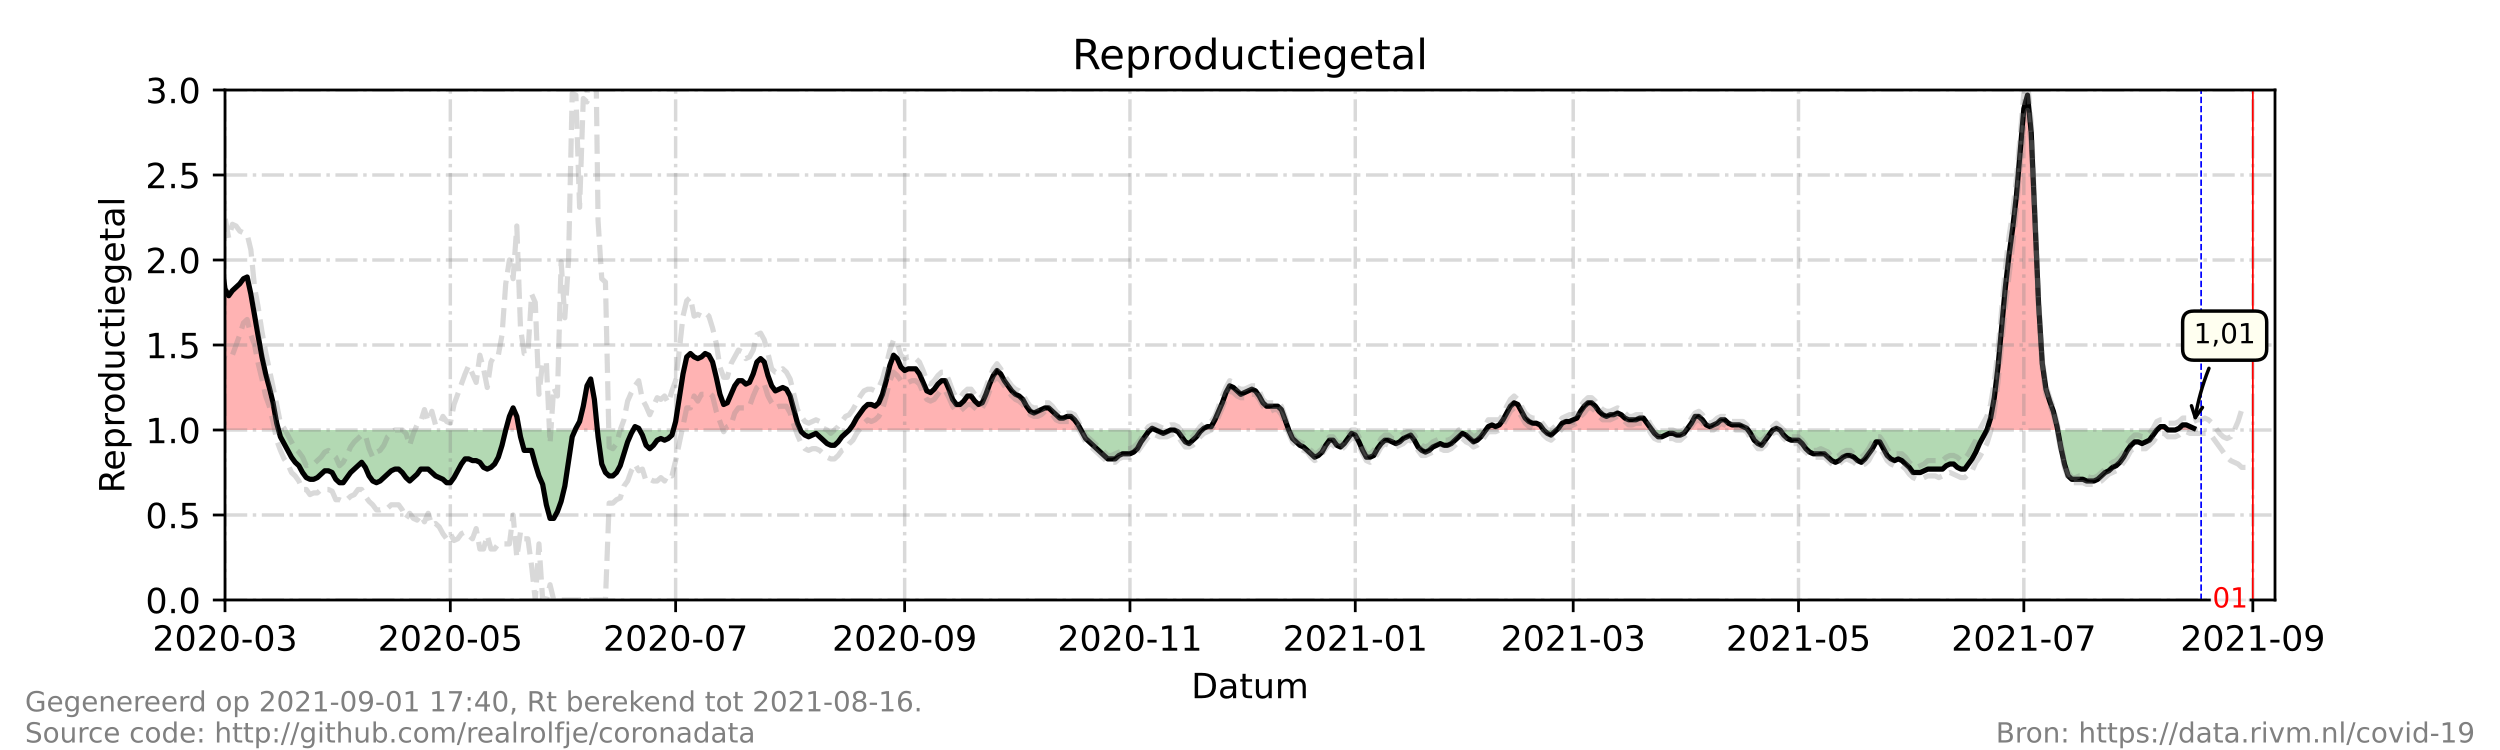 <?xml version="1.0" encoding="utf-8" standalone="no"?>
<!DOCTYPE svg PUBLIC "-//W3C//DTD SVG 1.1//EN"
  "http://www.w3.org/Graphics/SVG/1.1/DTD/svg11.dtd">
<!-- Created with matplotlib (https://matplotlib.org/) -->
<svg height="216pt" version="1.1" viewBox="0 0 720 216" width="720pt" xmlns="http://www.w3.org/2000/svg" xmlns:xlink="http://www.w3.org/1999/xlink">
 <defs>
  <style type="text/css">*{stroke-linecap:butt;stroke-linejoin:round;}</style>
 </defs>
 <g id="figure_1">
  <g id="patch_1">
   <path d="M 0 216 
L 720 216 
L 720 0 
L 0 0 
z
" style="fill:#ffffff;"/>
  </g>
  <g id="axes_1">
   <g id="patch_2">
    <path d="M 64.8 172.8 
L 655.2 172.8 
L 655.2 25.92 
L 64.8 25.92 
z
" style="fill:#ffffff;"/>
   </g>
   <g id="PolyCollection_1">
    <path clip-path="url(#pbd8527efe8)" d="M 50.971 123.84 
L 50.971 123.84 
L 52.035 123.84 
L 53.098 123.84 
L 54.162 123.84 
L 55.226 123.84 
L 56.29 123.84 
L 57.354 123.84 
L 58.417 123.84 
L 59.481 123.84 
L 60.545 123.84 
L 61.609 123.84 
L 62.672 123.84 
L 63.736 123.84 
L 64.8 123.84 
L 65.864 123.84 
L 66.928 123.84 
L 67.991 123.84 
L 69.055 123.84 
L 70.119 123.84 
L 71.183 123.84 
L 72.246 123.84 
L 73.31 123.84 
L 74.374 123.84 
L 75.438 123.84 
L 76.502 123.84 
L 77.565 123.84 
L 78.629 123.84 
L 79.693 123.84 
L 80.225 123.84 
L 79.693 121.882 
L 78.629 116.006 
L 77.565 111.6 
L 76.502 107.683 
L 75.438 102.787 
L 74.374 96.912 
L 73.31 91.037 
L 72.246 84.672 
L 71.183 79.776 
L 70.119 80.266 
L 69.055 81.734 
L 67.991 82.714 
L 66.928 83.693 
L 65.864 85.162 
L 64.8 83.203 
L 63.736 75.37 
L 62.672 69.984 
L 61.609 71.942 
L 60.545 71.942 
L 59.481 67.536 
L 58.417 65.088 
L 57.354 66.067 
L 56.29 66.557 
L 55.226 73.411 
L 54.162 87.61 
L 53.098 94.954 
L 52.035 87.61 
L 50.971 78.307 
z
" style="fill:#ff0000;fill-opacity:0.3;"/>
    <path clip-path="url(#pbd8527efe8)" d="M 145.648 123.84 
L 146.711 123.84 
L 147.775 123.84 
L 148.839 123.84 
L 149.548 123.84 
L 148.839 119.923 
L 147.775 117.475 
L 146.711 119.923 
z
" style="fill:#ff0000;fill-opacity:0.3;"/>
    <path clip-path="url(#pbd8527efe8)" d="M 165.647 123.84 
L 165.859 123.84 
L 166.923 123.84 
L 167.987 123.84 
L 169.051 123.84 
L 170.115 123.84 
L 171.178 123.84 
L 172.049 123.84 
L 171.178 115.027 
L 170.115 109.152 
L 169.051 111.11 
L 167.987 116.986 
L 166.923 121.392 
L 165.859 123.35 
z
" style="fill:#ff0000;fill-opacity:0.3;"/>
    <path clip-path="url(#pbd8527efe8)" d="M 182.348 123.84 
L 182.88 123.84 
L 183.944 123.84 
L 184.21 123.84 
L 183.944 123.35 
L 182.88 122.861 
z
" style="fill:#ff0000;fill-opacity:0.3;"/>
    <path clip-path="url(#pbd8527efe8)" d="M 193.917 123.84 
L 194.582 123.84 
L 195.645 123.84 
L 196.709 123.84 
L 197.773 123.84 
L 198.837 123.84 
L 199.901 123.84 
L 200.964 123.84 
L 202.028 123.84 
L 203.092 123.84 
L 204.156 123.84 
L 205.219 123.84 
L 206.283 123.84 
L 207.347 123.84 
L 208.411 123.84 
L 209.475 123.84 
L 210.538 123.84 
L 211.602 123.84 
L 212.666 123.84 
L 213.73 123.84 
L 214.794 123.84 
L 215.857 123.84 
L 216.921 123.84 
L 217.985 123.84 
L 219.049 123.84 
L 220.112 123.84 
L 221.176 123.84 
L 222.24 123.84 
L 223.304 123.84 
L 224.368 123.84 
L 225.431 123.84 
L 226.495 123.84 
L 227.559 123.84 
L 228.623 123.84 
L 229.686 123.84 
L 230.538 123.84 
L 229.686 121.882 
L 228.623 117.965 
L 227.559 114.048 
L 226.495 112.09 
L 225.431 111.6 
L 224.368 112.09 
L 223.304 112.579 
L 222.24 111.11 
L 221.176 108.173 
L 220.112 104.256 
L 219.049 103.277 
L 217.985 104.256 
L 216.921 107.683 
L 215.857 110.131 
L 214.794 110.621 
L 213.73 109.642 
L 212.666 109.642 
L 211.602 111.11 
L 210.538 113.558 
L 209.475 116.006 
L 208.411 116.496 
L 207.347 113.558 
L 206.283 108.662 
L 205.219 104.256 
L 204.156 102.298 
L 203.092 101.808 
L 202.028 102.787 
L 200.964 103.277 
L 199.901 102.787 
L 198.837 101.808 
L 197.773 102.787 
L 196.709 107.683 
L 195.645 114.538 
L 194.582 121.392 
z
" style="fill:#ff0000;fill-opacity:0.3;"/>
    <path clip-path="url(#pbd8527efe8)" d="M 244.579 123.84 
L 245.643 123.84 
L 246.707 123.84 
L 247.771 123.84 
L 248.835 123.84 
L 249.898 123.84 
L 250.962 123.84 
L 252.026 123.84 
L 253.09 123.84 
L 254.154 123.84 
L 255.217 123.84 
L 256.281 123.84 
L 257.345 123.84 
L 258.409 123.84 
L 259.472 123.84 
L 260.536 123.84 
L 261.6 123.84 
L 262.664 123.84 
L 263.728 123.84 
L 264.791 123.84 
L 265.855 123.84 
L 266.919 123.84 
L 267.983 123.84 
L 269.046 123.84 
L 270.11 123.84 
L 271.174 123.84 
L 272.238 123.84 
L 273.302 123.84 
L 274.365 123.84 
L 275.429 123.84 
L 276.493 123.84 
L 277.557 123.84 
L 278.621 123.84 
L 279.684 123.84 
L 280.748 123.84 
L 281.812 123.84 
L 282.876 123.84 
L 283.939 123.84 
L 285.003 123.84 
L 286.067 123.84 
L 287.131 123.84 
L 288.195 123.84 
L 289.258 123.84 
L 290.322 123.84 
L 291.386 123.84 
L 292.45 123.84 
L 293.514 123.84 
L 294.577 123.84 
L 295.641 123.84 
L 296.705 123.84 
L 297.769 123.84 
L 298.832 123.84 
L 299.896 123.84 
L 300.96 123.84 
L 302.024 123.84 
L 303.088 123.84 
L 304.151 123.84 
L 305.215 123.84 
L 306.279 123.84 
L 307.343 123.84 
L 308.406 123.84 
L 309.47 123.84 
L 310.534 123.84 
L 311.332 123.84 
L 310.534 122.371 
L 309.47 120.902 
L 308.406 119.923 
L 307.343 119.923 
L 306.279 120.413 
L 305.215 120.413 
L 304.151 119.434 
L 303.088 118.454 
L 302.024 117.475 
L 300.96 117.475 
L 299.896 117.965 
L 298.832 118.454 
L 297.769 118.944 
L 296.705 118.454 
L 295.641 116.986 
L 294.577 115.027 
L 293.514 114.048 
L 292.45 113.558 
L 291.386 112.579 
L 290.322 111.11 
L 289.258 109.642 
L 288.195 107.683 
L 287.131 106.704 
L 286.067 108.173 
L 285.003 110.621 
L 283.939 113.558 
L 282.876 116.006 
L 281.812 116.496 
L 280.748 115.517 
L 279.684 114.048 
L 278.621 114.048 
L 277.557 115.517 
L 276.493 116.496 
L 275.429 116.496 
L 274.365 115.027 
L 273.302 112.09 
L 272.238 109.642 
L 271.174 109.642 
L 270.11 110.621 
L 269.046 112.09 
L 267.983 113.069 
L 266.919 112.579 
L 265.855 110.131 
L 264.791 107.683 
L 263.728 106.214 
L 262.664 106.214 
L 261.6 106.214 
L 260.536 106.704 
L 259.472 105.725 
L 258.409 103.277 
L 257.345 102.298 
L 256.281 105.235 
L 255.217 109.642 
L 254.154 113.558 
L 253.09 116.006 
L 252.026 116.986 
L 250.962 116.496 
L 249.898 116.496 
L 248.835 117.475 
L 247.771 118.944 
L 246.707 120.413 
L 245.643 122.371 
z
" style="fill:#ff0000;fill-opacity:0.3;"/>
    <path clip-path="url(#pbd8527efe8)" d="M 331.278 123.84 
L 331.81 123.84 
L 332.874 123.84 
L 331.81 123.35 
z
" style="fill:#ff0000;fill-opacity:0.3;"/>
    <path clip-path="url(#pbd8527efe8)" d="M 346.171 123.84 
L 346.703 123.84 
L 347.766 123.84 
L 348.83 123.84 
L 349.894 123.84 
L 350.958 123.84 
L 352.022 123.84 
L 353.085 123.84 
L 354.149 123.84 
L 355.213 123.84 
L 356.277 123.84 
L 357.341 123.84 
L 358.404 123.84 
L 359.468 123.84 
L 360.532 123.84 
L 361.596 123.84 
L 362.659 123.84 
L 363.723 123.84 
L 364.787 123.84 
L 365.851 123.84 
L 366.915 123.84 
L 367.978 123.84 
L 369.042 123.84 
L 370.106 123.84 
L 371.17 123.84 
L 370.106 120.902 
L 369.042 117.965 
L 367.978 116.986 
L 366.915 116.986 
L 365.851 116.986 
L 364.787 116.986 
L 363.723 116.006 
L 362.659 114.048 
L 361.596 112.579 
L 360.532 112.09 
L 359.468 112.579 
L 358.404 113.069 
L 357.341 113.558 
L 356.277 112.579 
L 355.213 111.6 
L 354.149 111.11 
L 353.085 113.069 
L 352.022 116.006 
L 350.958 118.454 
L 349.894 120.902 
L 348.83 122.861 
L 347.766 122.861 
L 346.703 123.35 
z
" style="fill:#ff0000;fill-opacity:0.3;"/>
    <path clip-path="url(#pbd8527efe8)" d="M 427.905 123.84 
L 428.614 123.84 
L 429.678 123.84 
L 430.742 123.84 
L 431.805 123.84 
L 432.869 123.84 
L 433.933 123.84 
L 434.997 123.84 
L 436.061 123.84 
L 437.124 123.84 
L 438.188 123.84 
L 439.252 123.84 
L 440.316 123.84 
L 441.379 123.84 
L 442.443 123.84 
L 443.507 123.84 
L 444.571 123.84 
L 443.507 122.371 
L 442.443 121.882 
L 441.379 121.882 
L 440.316 121.392 
L 439.252 120.413 
L 438.188 118.454 
L 437.124 116.496 
L 436.061 116.006 
L 434.997 116.986 
L 433.933 118.944 
L 432.869 120.902 
L 431.805 122.371 
L 430.742 122.861 
L 429.678 122.371 
L 428.614 122.861 
z
" style="fill:#ff0000;fill-opacity:0.3;"/>
    <path clip-path="url(#pbd8527efe8)" d="M 448.294 123.84 
L 448.826 123.84 
L 449.89 123.84 
L 450.954 123.84 
L 452.017 123.84 
L 453.081 123.84 
L 454.145 123.84 
L 455.209 123.84 
L 456.272 123.84 
L 457.336 123.84 
L 458.4 123.84 
L 459.464 123.84 
L 460.528 123.84 
L 461.591 123.84 
L 462.655 123.84 
L 463.719 123.84 
L 464.783 123.84 
L 465.846 123.84 
L 466.91 123.84 
L 467.974 123.84 
L 469.038 123.84 
L 470.102 123.84 
L 471.165 123.84 
L 472.229 123.84 
L 473.293 123.84 
L 474.357 123.84 
L 475.421 123.84 
L 475.775 123.84 
L 475.421 123.35 
L 474.357 121.882 
L 473.293 120.413 
L 472.229 120.413 
L 471.165 120.902 
L 470.102 120.902 
L 469.038 120.902 
L 467.974 120.413 
L 466.91 119.434 
L 465.846 118.944 
L 464.783 119.434 
L 463.719 119.434 
L 462.655 119.923 
L 461.591 119.434 
L 460.528 118.454 
L 459.464 116.986 
L 458.4 116.006 
L 457.336 116.006 
L 456.272 116.986 
L 455.209 118.454 
L 454.145 120.413 
L 453.081 120.902 
L 452.017 121.392 
L 450.954 121.392 
L 449.89 121.882 
L 448.826 123.35 
z
" style="fill:#ff0000;fill-opacity:0.3;"/>
    <path clip-path="url(#pbd8527efe8)" d="M 485.704 123.84 
L 486.058 123.84 
L 487.122 123.84 
L 488.186 123.84 
L 489.25 123.84 
L 490.314 123.84 
L 491.377 123.84 
L 492.441 123.84 
L 493.505 123.84 
L 494.569 123.84 
L 495.632 123.84 
L 496.696 123.84 
L 497.76 123.84 
L 498.824 123.84 
L 499.888 123.84 
L 500.951 123.84 
L 502.015 123.84 
L 503.079 123.84 
L 503.434 123.84 
L 503.079 123.35 
L 502.015 122.861 
L 500.951 122.371 
L 499.888 122.371 
L 498.824 122.371 
L 497.76 121.882 
L 496.696 120.902 
L 495.632 120.902 
L 494.569 121.882 
L 493.505 122.371 
L 492.441 122.861 
L 491.377 122.371 
L 490.314 120.902 
L 489.25 119.923 
L 488.186 119.923 
L 487.122 121.882 
L 486.058 123.35 
z
" style="fill:#ff0000;fill-opacity:0.3;"/>
    <path clip-path="url(#pbd8527efe8)" d="M 510.525 123.84 
L 511.589 123.84 
L 512.653 123.84 
L 511.589 123.35 
z
" style="fill:#ff0000;fill-opacity:0.3;"/>
    <path clip-path="url(#pbd8527efe8)" d="M 572.225 123.84 
L 573.289 123.84 
L 574.352 123.84 
L 575.416 123.84 
L 576.48 123.84 
L 577.544 123.84 
L 578.608 123.84 
L 579.671 123.84 
L 580.735 123.84 
L 581.799 123.84 
L 582.863 123.84 
L 583.926 123.84 
L 584.99 123.84 
L 586.054 123.84 
L 587.118 123.84 
L 588.182 123.84 
L 589.245 123.84 
L 590.309 123.84 
L 591.373 123.84 
L 592.437 123.84 
L 592.614 123.84 
L 592.437 122.861 
L 591.373 118.454 
L 590.309 115.517 
L 589.245 112.09 
L 588.182 104.746 
L 587.118 87.61 
L 586.054 62.15 
L 584.99 38.16 
L 583.926 27.389 
L 582.863 31.306 
L 581.799 43.546 
L 580.735 56.275 
L 579.671 65.578 
L 578.608 73.411 
L 577.544 82.714 
L 576.48 94.464 
L 575.416 105.725 
L 574.352 114.538 
L 573.289 120.413 
z
" style="fill:#ff0000;fill-opacity:0.3;"/>
    <path clip-path="url(#pbd8527efe8)" d="M 621.159 123.84 
L 622.223 123.84 
L 623.286 123.84 
L 624.35 123.84 
L 623.286 122.861 
L 622.223 122.861 
z
" style="fill:#ff0000;fill-opacity:0.3;"/>
    <path clip-path="url(#pbd8527efe8)" d="M 626.478 123.84 
L 627.542 123.84 
L 628.605 123.84 
L 629.669 123.84 
L 630.733 123.84 
L 631.797 123.84 
L 631.797 123.84 
L 631.797 123.35 
L 630.733 122.861 
L 629.669 122.371 
L 628.605 122.371 
L 627.542 123.35 
z
" style="fill:#ff0000;fill-opacity:0.3;"/>
   </g>
   <g id="PolyCollection_2">
    <path clip-path="url(#pbd8527efe8)" d="M 80.225 123.84 
L 80.757 123.84 
L 81.821 123.84 
L 82.884 123.84 
L 83.948 123.84 
L 85.012 123.84 
L 86.076 123.84 
L 87.139 123.84 
L 88.203 123.84 
L 89.267 123.84 
L 90.331 123.84 
L 91.395 123.84 
L 92.458 123.84 
L 93.522 123.84 
L 94.586 123.84 
L 95.65 123.84 
L 96.714 123.84 
L 97.777 123.84 
L 98.841 123.84 
L 99.905 123.84 
L 100.969 123.84 
L 102.032 123.84 
L 103.096 123.84 
L 104.16 123.84 
L 105.224 123.84 
L 106.288 123.84 
L 107.351 123.84 
L 108.415 123.84 
L 109.479 123.84 
L 110.543 123.84 
L 111.606 123.84 
L 112.67 123.84 
L 113.734 123.84 
L 114.798 123.84 
L 115.862 123.84 
L 116.925 123.84 
L 117.989 123.84 
L 119.053 123.84 
L 120.117 123.84 
L 121.181 123.84 
L 122.244 123.84 
L 123.308 123.84 
L 124.372 123.84 
L 125.436 123.84 
L 126.499 123.84 
L 127.563 123.84 
L 128.627 123.84 
L 129.691 123.84 
L 130.755 123.84 
L 131.818 123.84 
L 132.882 123.84 
L 133.946 123.84 
L 135.01 123.84 
L 136.074 123.84 
L 137.137 123.84 
L 138.201 123.84 
L 139.265 123.84 
L 140.329 123.84 
L 141.392 123.84 
L 142.456 123.84 
L 143.52 123.84 
L 144.584 123.84 
L 145.648 123.84 
L 145.648 123.84 
L 145.648 123.84 
L 144.584 128.246 
L 143.52 131.674 
L 142.456 133.632 
L 141.392 134.611 
L 140.329 135.101 
L 139.265 134.611 
L 138.201 133.142 
L 137.137 132.653 
L 136.074 132.653 
L 135.01 132.163 
L 133.946 132.163 
L 132.882 133.632 
L 131.818 135.59 
L 130.755 137.549 
L 129.691 139.018 
L 128.627 139.018 
L 127.563 138.038 
L 126.499 137.549 
L 125.436 137.059 
L 124.372 136.08 
L 123.308 135.101 
L 122.244 135.101 
L 121.181 135.101 
L 120.117 136.57 
L 119.053 137.549 
L 117.989 138.528 
L 116.925 137.549 
L 115.862 136.08 
L 114.798 135.101 
L 113.734 135.101 
L 112.67 135.59 
L 111.606 136.57 
L 110.543 137.549 
L 109.479 138.528 
L 108.415 139.018 
L 107.351 138.528 
L 106.288 137.059 
L 105.224 134.611 
L 104.16 133.142 
L 103.096 134.122 
L 102.032 135.101 
L 100.969 136.08 
L 99.905 137.549 
L 98.841 139.018 
L 97.777 139.018 
L 96.714 138.038 
L 95.65 136.08 
L 94.586 135.59 
L 93.522 135.59 
L 92.458 136.57 
L 91.395 137.549 
L 90.331 138.038 
L 89.267 138.038 
L 88.203 137.549 
L 87.139 136.08 
L 86.076 134.122 
L 85.012 133.142 
L 83.948 131.674 
L 82.884 129.715 
L 81.821 127.757 
L 80.757 125.798 
z
" style="fill:#008000;fill-opacity:0.3;"/>
    <path clip-path="url(#pbd8527efe8)" d="M 149.548 123.84 
L 149.903 123.84 
L 150.966 123.84 
L 152.03 123.84 
L 153.094 123.84 
L 154.158 123.84 
L 155.222 123.84 
L 156.285 123.84 
L 157.349 123.84 
L 158.413 123.84 
L 159.477 123.84 
L 160.541 123.84 
L 161.604 123.84 
L 162.668 123.84 
L 163.732 123.84 
L 164.796 123.84 
L 165.647 123.84 
L 164.796 125.798 
L 163.732 132.653 
L 162.668 139.997 
L 161.604 144.403 
L 160.541 147.341 
L 159.477 149.299 
L 158.413 149.299 
L 157.349 145.382 
L 156.285 139.507 
L 155.222 137.059 
L 154.158 133.632 
L 153.094 129.715 
L 152.03 129.715 
L 150.966 129.715 
L 149.903 125.798 
z
" style="fill:#008000;fill-opacity:0.3;"/>
    <path clip-path="url(#pbd8527efe8)" d="M 172.049 123.84 
L 172.242 123.84 
L 173.306 123.84 
L 174.37 123.84 
L 175.434 123.84 
L 176.497 123.84 
L 177.561 123.84 
L 178.625 123.84 
L 179.689 123.84 
L 180.752 123.84 
L 181.816 123.84 
L 182.348 123.84 
L 181.816 124.819 
L 180.752 127.267 
L 179.689 130.694 
L 178.625 134.122 
L 177.561 136.08 
L 176.497 137.059 
L 175.434 137.059 
L 174.37 136.08 
L 173.306 133.632 
L 172.242 125.798 
z
" style="fill:#008000;fill-opacity:0.3;"/>
    <path clip-path="url(#pbd8527efe8)" d="M 184.21 123.84 
L 185.008 123.84 
L 186.071 123.84 
L 187.135 123.84 
L 188.199 123.84 
L 189.263 123.84 
L 190.326 123.84 
L 191.39 123.84 
L 192.454 123.84 
L 193.518 123.84 
L 193.917 123.84 
L 193.518 125.309 
L 192.454 126.288 
L 191.39 126.778 
L 190.326 126.288 
L 189.263 126.778 
L 188.199 128.246 
L 187.135 129.226 
L 186.071 128.246 
L 185.008 125.309 
z
" style="fill:#008000;fill-opacity:0.3;"/>
    <path clip-path="url(#pbd8527efe8)" d="M 230.538 123.84 
L 230.75 123.84 
L 231.814 123.84 
L 232.878 123.84 
L 233.942 123.84 
L 235.005 123.84 
L 236.069 123.84 
L 237.133 123.84 
L 238.197 123.84 
L 239.261 123.84 
L 240.324 123.84 
L 241.388 123.84 
L 242.452 123.84 
L 243.516 123.84 
L 244.579 123.84 
L 244.579 123.84 
L 244.579 123.84 
L 243.516 124.819 
L 242.452 125.798 
L 241.388 127.267 
L 240.324 128.246 
L 239.261 128.246 
L 238.197 127.757 
L 237.133 126.778 
L 236.069 125.798 
L 235.005 124.819 
L 233.942 125.309 
L 232.878 125.798 
L 231.814 125.309 
L 230.75 124.33 
z
" style="fill:#008000;fill-opacity:0.3;"/>
    <path clip-path="url(#pbd8527efe8)" d="M 311.332 123.84 
L 311.598 123.84 
L 312.662 123.84 
L 313.725 123.84 
L 314.789 123.84 
L 315.853 123.84 
L 316.917 123.84 
L 317.981 123.84 
L 319.044 123.84 
L 320.108 123.84 
L 321.172 123.84 
L 322.236 123.84 
L 323.299 123.84 
L 324.363 123.84 
L 325.427 123.84 
L 326.491 123.84 
L 327.555 123.84 
L 328.618 123.84 
L 329.682 123.84 
L 330.746 123.84 
L 331.278 123.84 
L 330.746 124.33 
L 329.682 125.798 
L 328.618 127.267 
L 327.555 129.226 
L 326.491 130.205 
L 325.427 130.694 
L 324.363 130.694 
L 323.299 130.694 
L 322.236 131.184 
L 321.172 132.163 
L 320.108 132.163 
L 319.044 132.163 
L 317.981 131.184 
L 316.917 130.205 
L 315.853 129.226 
L 314.789 128.246 
L 313.725 127.267 
L 312.662 126.288 
L 311.598 124.33 
z
" style="fill:#008000;fill-opacity:0.3;"/>
    <path clip-path="url(#pbd8527efe8)" d="M 332.874 123.84 
L 332.874 123.84 
L 333.937 123.84 
L 335.001 123.84 
L 336.065 123.84 
L 337.129 123.84 
L 338.192 123.84 
L 339.256 123.84 
L 340.32 123.84 
L 341.384 123.84 
L 342.448 123.84 
L 343.511 123.84 
L 344.575 123.84 
L 345.639 123.84 
L 346.171 123.84 
L 345.639 124.33 
L 344.575 125.798 
L 343.511 126.778 
L 342.448 127.757 
L 341.384 127.267 
L 340.32 125.798 
L 339.256 124.33 
L 338.192 123.84 
L 337.129 123.84 
L 336.065 124.33 
L 335.001 124.819 
L 333.937 124.33 
L 332.874 123.84 
z
" style="fill:#008000;fill-opacity:0.3;"/>
    <path clip-path="url(#pbd8527efe8)" d="M 371.17 123.84 
L 371.17 123.84 
L 372.234 123.84 
L 373.297 123.84 
L 374.361 123.84 
L 375.425 123.84 
L 376.489 123.84 
L 377.552 123.84 
L 378.616 123.84 
L 379.68 123.84 
L 380.744 123.84 
L 381.808 123.84 
L 382.871 123.84 
L 383.935 123.84 
L 384.999 123.84 
L 386.063 123.84 
L 387.126 123.84 
L 388.19 123.84 
L 389.254 123.84 
L 390.318 123.84 
L 391.382 123.84 
L 392.445 123.84 
L 393.509 123.84 
L 394.573 123.84 
L 395.637 123.84 
L 396.701 123.84 
L 397.764 123.84 
L 398.828 123.84 
L 399.892 123.84 
L 400.956 123.84 
L 402.019 123.84 
L 403.083 123.84 
L 404.147 123.84 
L 405.211 123.84 
L 406.275 123.84 
L 407.338 123.84 
L 408.402 123.84 
L 409.466 123.84 
L 410.53 123.84 
L 411.594 123.84 
L 412.657 123.84 
L 413.721 123.84 
L 414.785 123.84 
L 415.849 123.84 
L 416.912 123.84 
L 417.976 123.84 
L 419.04 123.84 
L 420.104 123.84 
L 421.168 123.84 
L 422.231 123.84 
L 423.295 123.84 
L 424.359 123.84 
L 425.423 123.84 
L 426.486 123.84 
L 427.55 123.84 
L 427.905 123.84 
L 427.55 124.33 
L 426.486 125.798 
L 425.423 126.778 
L 424.359 127.267 
L 423.295 126.288 
L 422.231 125.309 
L 421.168 124.819 
L 420.104 125.798 
L 419.04 126.778 
L 417.976 127.757 
L 416.912 128.246 
L 415.849 128.246 
L 414.785 127.757 
L 413.721 128.246 
L 412.657 128.736 
L 411.594 129.715 
L 410.53 130.205 
L 409.466 129.715 
L 408.402 128.736 
L 407.338 126.778 
L 406.275 125.309 
L 405.211 125.798 
L 404.147 126.288 
L 403.083 127.267 
L 402.019 127.757 
L 400.956 127.267 
L 399.892 126.778 
L 398.828 126.778 
L 397.764 127.757 
L 396.701 129.226 
L 395.637 131.184 
L 394.573 131.674 
L 393.509 131.674 
L 392.445 129.715 
L 391.382 127.267 
L 390.318 125.309 
L 389.254 124.819 
L 388.19 126.288 
L 387.126 127.757 
L 386.063 128.736 
L 384.999 128.246 
L 383.935 126.778 
L 382.871 126.778 
L 381.808 128.246 
L 380.744 130.205 
L 379.68 131.184 
L 378.616 131.674 
L 377.552 130.694 
L 376.489 129.715 
L 375.425 128.736 
L 374.361 128.246 
L 373.297 127.267 
L 372.234 126.288 
L 371.17 123.84 
z
" style="fill:#008000;fill-opacity:0.3;"/>
    <path clip-path="url(#pbd8527efe8)" d="M 444.571 123.84 
L 444.571 123.84 
L 445.635 123.84 
L 446.698 123.84 
L 447.762 123.84 
L 448.294 123.84 
L 447.762 124.33 
L 446.698 125.309 
L 445.635 124.819 
L 444.571 123.84 
z
" style="fill:#008000;fill-opacity:0.3;"/>
    <path clip-path="url(#pbd8527efe8)" d="M 475.775 123.84 
L 476.484 123.84 
L 477.548 123.84 
L 478.612 123.84 
L 479.676 123.84 
L 480.739 123.84 
L 481.803 123.84 
L 482.867 123.84 
L 483.931 123.84 
L 484.995 123.84 
L 485.704 123.84 
L 484.995 124.819 
L 483.931 125.309 
L 482.867 125.309 
L 481.803 124.819 
L 480.739 124.819 
L 479.676 125.309 
L 478.612 125.798 
L 477.548 125.798 
L 476.484 124.819 
z
" style="fill:#008000;fill-opacity:0.3;"/>
    <path clip-path="url(#pbd8527efe8)" d="M 503.434 123.84 
L 504.143 123.84 
L 505.206 123.84 
L 506.27 123.84 
L 507.334 123.84 
L 508.398 123.84 
L 509.462 123.84 
L 510.525 123.84 
L 510.525 123.84 
L 510.525 123.84 
L 509.462 125.309 
L 508.398 126.778 
L 507.334 128.246 
L 506.27 127.757 
L 505.206 126.778 
L 504.143 124.819 
z
" style="fill:#008000;fill-opacity:0.3;"/>
    <path clip-path="url(#pbd8527efe8)" d="M 512.653 123.84 
L 512.653 123.84 
L 513.717 123.84 
L 514.781 123.84 
L 515.844 123.84 
L 516.908 123.84 
L 517.972 123.84 
L 519.036 123.84 
L 520.099 123.84 
L 521.163 123.84 
L 522.227 123.84 
L 523.291 123.84 
L 524.355 123.84 
L 525.418 123.84 
L 526.482 123.84 
L 527.546 123.84 
L 528.61 123.84 
L 529.674 123.84 
L 530.737 123.84 
L 531.801 123.84 
L 532.865 123.84 
L 533.929 123.84 
L 534.992 123.84 
L 536.056 123.84 
L 537.12 123.84 
L 538.184 123.84 
L 539.248 123.84 
L 540.311 123.84 
L 541.375 123.84 
L 542.439 123.84 
L 543.503 123.84 
L 544.566 123.84 
L 545.63 123.84 
L 546.694 123.84 
L 547.758 123.84 
L 548.822 123.84 
L 549.885 123.84 
L 550.949 123.84 
L 552.013 123.84 
L 553.077 123.84 
L 554.141 123.84 
L 555.204 123.84 
L 556.268 123.84 
L 557.332 123.84 
L 558.396 123.84 
L 559.459 123.84 
L 560.523 123.84 
L 561.587 123.84 
L 562.651 123.84 
L 563.715 123.84 
L 564.778 123.84 
L 565.842 123.84 
L 566.906 123.84 
L 567.97 123.84 
L 569.034 123.84 
L 570.097 123.84 
L 571.161 123.84 
L 572.225 123.84 
L 572.225 123.84 
L 572.225 123.84 
L 571.161 125.798 
L 570.097 127.757 
L 569.034 130.205 
L 567.97 132.163 
L 566.906 133.632 
L 565.842 135.101 
L 564.778 135.101 
L 563.715 134.611 
L 562.651 133.632 
L 561.587 133.632 
L 560.523 134.122 
L 559.459 135.101 
L 558.396 135.101 
L 557.332 135.101 
L 556.268 135.101 
L 555.204 135.101 
L 554.141 135.59 
L 553.077 136.08 
L 552.013 136.08 
L 550.949 136.08 
L 549.885 134.611 
L 548.822 133.632 
L 547.758 132.653 
L 546.694 132.163 
L 545.63 132.653 
L 544.566 132.163 
L 543.503 131.184 
L 542.439 129.226 
L 541.375 127.267 
L 540.311 127.267 
L 539.248 129.226 
L 538.184 130.694 
L 537.12 132.163 
L 536.056 133.142 
L 534.992 132.653 
L 533.929 131.674 
L 532.865 131.184 
L 531.801 131.184 
L 530.737 131.674 
L 529.674 132.653 
L 528.61 133.142 
L 527.546 132.653 
L 526.482 131.674 
L 525.418 130.694 
L 524.355 130.694 
L 523.291 130.694 
L 522.227 130.694 
L 521.163 130.205 
L 520.099 129.226 
L 519.036 127.757 
L 517.972 126.778 
L 516.908 126.778 
L 515.844 126.778 
L 514.781 126.288 
L 513.717 125.309 
L 512.653 123.84 
z
" style="fill:#008000;fill-opacity:0.3;"/>
    <path clip-path="url(#pbd8527efe8)" d="M 592.614 123.84 
L 593.501 123.84 
L 594.564 123.84 
L 595.628 123.84 
L 596.692 123.84 
L 597.756 123.84 
L 598.819 123.84 
L 599.883 123.84 
L 600.947 123.84 
L 602.011 123.84 
L 603.075 123.84 
L 604.138 123.84 
L 605.202 123.84 
L 606.266 123.84 
L 607.33 123.84 
L 608.394 123.84 
L 609.457 123.84 
L 610.521 123.84 
L 611.585 123.84 
L 612.649 123.84 
L 613.712 123.84 
L 614.776 123.84 
L 615.84 123.84 
L 616.904 123.84 
L 617.968 123.84 
L 619.031 123.84 
L 620.095 123.84 
L 621.159 123.84 
L 621.159 123.84 
L 621.159 123.84 
L 620.095 125.309 
L 619.031 126.778 
L 617.968 127.267 
L 616.904 127.757 
L 615.84 127.267 
L 614.776 127.267 
L 613.712 128.246 
L 612.649 129.715 
L 611.585 131.674 
L 610.521 133.142 
L 609.457 134.122 
L 608.394 134.611 
L 607.33 135.59 
L 606.266 136.08 
L 605.202 137.059 
L 604.138 138.038 
L 603.075 138.528 
L 602.011 138.528 
L 600.947 138.528 
L 599.883 138.038 
L 598.819 138.038 
L 597.756 138.038 
L 596.692 138.038 
L 595.628 137.059 
L 594.564 133.632 
L 593.501 128.736 
z
" style="fill:#008000;fill-opacity:0.3;"/>
    <path clip-path="url(#pbd8527efe8)" d="M 624.35 123.84 
L 624.35 123.84 
L 625.414 123.84 
L 626.478 123.84 
L 626.478 123.84 
L 626.478 123.84 
L 625.414 123.84 
L 624.35 123.84 
z
" style="fill:#008000;fill-opacity:0.3;"/>
   </g>
   <g id="matplotlib.axis_1">
    <g id="xtick_1">
     <g id="line2d_1">
      <path clip-path="url(#pbd8527efe8)" d="M 64.8 172.8 
L 64.8 25.92 
" style="fill:none;stroke:#808080;stroke-dasharray:6.4,1.6,1,1.6;stroke-dashoffset:0;stroke-opacity:0.3;"/>
     </g>
     <g id="line2d_2">
      <defs>
       <path d="M 0 0 
L 0 3.5 
" id="m498dfa7a0d" style="stroke:#000000;stroke-width:0.8;"/>
      </defs>
      <g>
       <use style="stroke:#000000;stroke-width:0.8;" x="64.8" xlink:href="#m498dfa7a0d" y="172.8"/>
      </g>
     </g>
     <g id="text_1">
      <!-- 2020-03 -->
      <g transform="translate(43.909 187.398)scale(0.1 -0.1)">
       <defs>
        <path d="M 19.188 8.297 
L 53.609 8.297 
L 53.609 0 
L 7.328 0 
L 7.328 8.297 
Q 12.938 14.109 22.625 23.891 
Q 32.328 33.688 34.812 36.531 
Q 39.547 41.844 41.422 45.531 
Q 43.312 49.219 43.312 52.781 
Q 43.312 58.594 39.234 62.25 
Q 35.156 65.922 28.609 65.922 
Q 23.969 65.922 18.812 64.312 
Q 13.672 62.703 7.812 59.422 
L 7.812 69.391 
Q 13.766 71.781 18.938 73 
Q 24.125 74.219 28.422 74.219 
Q 39.75 74.219 46.484 68.547 
Q 53.219 62.891 53.219 53.422 
Q 53.219 48.922 51.531 44.891 
Q 49.859 40.875 45.406 35.406 
Q 44.188 33.984 37.641 27.219 
Q 31.109 20.453 19.188 8.297 
z
" id="DejaVuSans-50"/>
        <path d="M 31.781 66.406 
Q 24.172 66.406 20.328 58.906 
Q 16.5 51.422 16.5 36.375 
Q 16.5 21.391 20.328 13.891 
Q 24.172 6.391 31.781 6.391 
Q 39.453 6.391 43.281 13.891 
Q 47.125 21.391 47.125 36.375 
Q 47.125 51.422 43.281 58.906 
Q 39.453 66.406 31.781 66.406 
z
M 31.781 74.219 
Q 44.047 74.219 50.516 64.516 
Q 56.984 54.828 56.984 36.375 
Q 56.984 17.969 50.516 8.266 
Q 44.047 -1.422 31.781 -1.422 
Q 19.531 -1.422 13.062 8.266 
Q 6.594 17.969 6.594 36.375 
Q 6.594 54.828 13.062 64.516 
Q 19.531 74.219 31.781 74.219 
z
" id="DejaVuSans-48"/>
        <path d="M 4.891 31.391 
L 31.203 31.391 
L 31.203 23.391 
L 4.891 23.391 
z
" id="DejaVuSans-45"/>
        <path d="M 40.578 39.312 
Q 47.656 37.797 51.625 33 
Q 55.609 28.219 55.609 21.188 
Q 55.609 10.406 48.188 4.484 
Q 40.766 -1.422 27.094 -1.422 
Q 22.516 -1.422 17.656 -0.516 
Q 12.797 0.391 7.625 2.203 
L 7.625 11.719 
Q 11.719 9.328 16.594 8.109 
Q 21.484 6.891 26.812 6.891 
Q 36.078 6.891 40.938 10.547 
Q 45.797 14.203 45.797 21.188 
Q 45.797 27.641 41.281 31.266 
Q 36.766 34.906 28.719 34.906 
L 20.219 34.906 
L 20.219 43.016 
L 29.109 43.016 
Q 36.375 43.016 40.234 45.922 
Q 44.094 48.828 44.094 54.297 
Q 44.094 59.906 40.109 62.906 
Q 36.141 65.922 28.719 65.922 
Q 24.656 65.922 20.016 65.031 
Q 15.375 64.156 9.812 62.312 
L 9.812 71.094 
Q 15.438 72.656 20.344 73.438 
Q 25.25 74.219 29.594 74.219 
Q 40.828 74.219 47.359 69.109 
Q 53.906 64.016 53.906 55.328 
Q 53.906 49.266 50.438 45.094 
Q 46.969 40.922 40.578 39.312 
z
" id="DejaVuSans-51"/>
       </defs>
       <use xlink:href="#DejaVuSans-50"/>
       <use x="63.623" xlink:href="#DejaVuSans-48"/>
       <use x="127.246" xlink:href="#DejaVuSans-50"/>
       <use x="190.869" xlink:href="#DejaVuSans-48"/>
       <use x="254.492" xlink:href="#DejaVuSans-45"/>
       <use x="290.576" xlink:href="#DejaVuSans-48"/>
       <use x="354.199" xlink:href="#DejaVuSans-51"/>
      </g>
     </g>
    </g>
    <g id="xtick_2">
     <g id="line2d_3">
      <path clip-path="url(#pbd8527efe8)" d="M 129.691 172.8 
L 129.691 25.92 
" style="fill:none;stroke:#808080;stroke-dasharray:6.4,1.6,1,1.6;stroke-dashoffset:0;stroke-opacity:0.3;"/>
     </g>
     <g id="line2d_4">
      <g>
       <use style="stroke:#000000;stroke-width:0.8;" x="129.691" xlink:href="#m498dfa7a0d" y="172.8"/>
      </g>
     </g>
     <g id="text_2">
      <!-- 2020-05 -->
      <g transform="translate(108.799 187.398)scale(0.1 -0.1)">
       <defs>
        <path d="M 10.797 72.906 
L 49.516 72.906 
L 49.516 64.594 
L 19.828 64.594 
L 19.828 46.734 
Q 21.969 47.469 24.109 47.828 
Q 26.266 48.188 28.422 48.188 
Q 40.625 48.188 47.75 41.5 
Q 54.891 34.812 54.891 23.391 
Q 54.891 11.625 47.562 5.094 
Q 40.234 -1.422 26.906 -1.422 
Q 22.312 -1.422 17.547 -0.641 
Q 12.797 0.141 7.719 1.703 
L 7.719 11.625 
Q 12.109 9.234 16.797 8.062 
Q 21.484 6.891 26.703 6.891 
Q 35.156 6.891 40.078 11.328 
Q 45.016 15.766 45.016 23.391 
Q 45.016 31 40.078 35.438 
Q 35.156 39.891 26.703 39.891 
Q 22.75 39.891 18.812 39.016 
Q 14.891 38.141 10.797 36.281 
z
" id="DejaVuSans-53"/>
       </defs>
       <use xlink:href="#DejaVuSans-50"/>
       <use x="63.623" xlink:href="#DejaVuSans-48"/>
       <use x="127.246" xlink:href="#DejaVuSans-50"/>
       <use x="190.869" xlink:href="#DejaVuSans-48"/>
       <use x="254.492" xlink:href="#DejaVuSans-45"/>
       <use x="290.576" xlink:href="#DejaVuSans-48"/>
       <use x="354.199" xlink:href="#DejaVuSans-53"/>
      </g>
     </g>
    </g>
    <g id="xtick_3">
     <g id="line2d_5">
      <path clip-path="url(#pbd8527efe8)" d="M 194.582 172.8 
L 194.582 25.92 
" style="fill:none;stroke:#808080;stroke-dasharray:6.4,1.6,1,1.6;stroke-dashoffset:0;stroke-opacity:0.3;"/>
     </g>
     <g id="line2d_6">
      <g>
       <use style="stroke:#000000;stroke-width:0.8;" x="194.582" xlink:href="#m498dfa7a0d" y="172.8"/>
      </g>
     </g>
     <g id="text_3">
      <!-- 2020-07 -->
      <g transform="translate(173.69 187.398)scale(0.1 -0.1)">
       <defs>
        <path d="M 8.203 72.906 
L 55.078 72.906 
L 55.078 68.703 
L 28.609 0 
L 18.312 0 
L 43.219 64.594 
L 8.203 64.594 
z
" id="DejaVuSans-55"/>
       </defs>
       <use xlink:href="#DejaVuSans-50"/>
       <use x="63.623" xlink:href="#DejaVuSans-48"/>
       <use x="127.246" xlink:href="#DejaVuSans-50"/>
       <use x="190.869" xlink:href="#DejaVuSans-48"/>
       <use x="254.492" xlink:href="#DejaVuSans-45"/>
       <use x="290.576" xlink:href="#DejaVuSans-48"/>
       <use x="354.199" xlink:href="#DejaVuSans-55"/>
      </g>
     </g>
    </g>
    <g id="xtick_4">
     <g id="line2d_7">
      <path clip-path="url(#pbd8527efe8)" d="M 260.536 172.8 
L 260.536 25.92 
" style="fill:none;stroke:#808080;stroke-dasharray:6.4,1.6,1,1.6;stroke-dashoffset:0;stroke-opacity:0.3;"/>
     </g>
     <g id="line2d_8">
      <g>
       <use style="stroke:#000000;stroke-width:0.8;" x="260.536" xlink:href="#m498dfa7a0d" y="172.8"/>
      </g>
     </g>
     <g id="text_4">
      <!-- 2020-09 -->
      <g transform="translate(239.645 187.398)scale(0.1 -0.1)">
       <defs>
        <path d="M 10.984 1.516 
L 10.984 10.5 
Q 14.703 8.734 18.5 7.812 
Q 22.312 6.891 25.984 6.891 
Q 35.75 6.891 40.891 13.453 
Q 46.047 20.016 46.781 33.406 
Q 43.953 29.203 39.594 26.953 
Q 35.25 24.703 29.984 24.703 
Q 19.047 24.703 12.672 31.312 
Q 6.297 37.938 6.297 49.422 
Q 6.297 60.641 12.938 67.422 
Q 19.578 74.219 30.609 74.219 
Q 43.266 74.219 49.922 64.516 
Q 56.594 54.828 56.594 36.375 
Q 56.594 19.141 48.406 8.859 
Q 40.234 -1.422 26.422 -1.422 
Q 22.703 -1.422 18.891 -0.688 
Q 15.094 0.047 10.984 1.516 
z
M 30.609 32.422 
Q 37.25 32.422 41.125 36.953 
Q 45.016 41.5 45.016 49.422 
Q 45.016 57.281 41.125 61.844 
Q 37.25 66.406 30.609 66.406 
Q 23.969 66.406 20.094 61.844 
Q 16.219 57.281 16.219 49.422 
Q 16.219 41.5 20.094 36.953 
Q 23.969 32.422 30.609 32.422 
z
" id="DejaVuSans-57"/>
       </defs>
       <use xlink:href="#DejaVuSans-50"/>
       <use x="63.623" xlink:href="#DejaVuSans-48"/>
       <use x="127.246" xlink:href="#DejaVuSans-50"/>
       <use x="190.869" xlink:href="#DejaVuSans-48"/>
       <use x="254.492" xlink:href="#DejaVuSans-45"/>
       <use x="290.576" xlink:href="#DejaVuSans-48"/>
       <use x="354.199" xlink:href="#DejaVuSans-57"/>
      </g>
     </g>
    </g>
    <g id="xtick_5">
     <g id="line2d_9">
      <path clip-path="url(#pbd8527efe8)" d="M 325.427 172.8 
L 325.427 25.92 
" style="fill:none;stroke:#808080;stroke-dasharray:6.4,1.6,1,1.6;stroke-dashoffset:0;stroke-opacity:0.3;"/>
     </g>
     <g id="line2d_10">
      <g>
       <use style="stroke:#000000;stroke-width:0.8;" x="325.427" xlink:href="#m498dfa7a0d" y="172.8"/>
      </g>
     </g>
     <g id="text_5">
      <!-- 2020-11 -->
      <g transform="translate(304.536 187.398)scale(0.1 -0.1)">
       <defs>
        <path d="M 12.406 8.297 
L 28.516 8.297 
L 28.516 63.922 
L 10.984 60.406 
L 10.984 69.391 
L 28.422 72.906 
L 38.281 72.906 
L 38.281 8.297 
L 54.391 8.297 
L 54.391 0 
L 12.406 0 
z
" id="DejaVuSans-49"/>
       </defs>
       <use xlink:href="#DejaVuSans-50"/>
       <use x="63.623" xlink:href="#DejaVuSans-48"/>
       <use x="127.246" xlink:href="#DejaVuSans-50"/>
       <use x="190.869" xlink:href="#DejaVuSans-48"/>
       <use x="254.492" xlink:href="#DejaVuSans-45"/>
       <use x="290.576" xlink:href="#DejaVuSans-49"/>
       <use x="354.199" xlink:href="#DejaVuSans-49"/>
      </g>
     </g>
    </g>
    <g id="xtick_6">
     <g id="line2d_11">
      <path clip-path="url(#pbd8527efe8)" d="M 390.318 172.8 
L 390.318 25.92 
" style="fill:none;stroke:#808080;stroke-dasharray:6.4,1.6,1,1.6;stroke-dashoffset:0;stroke-opacity:0.3;"/>
     </g>
     <g id="line2d_12">
      <g>
       <use style="stroke:#000000;stroke-width:0.8;" x="390.318" xlink:href="#m498dfa7a0d" y="172.8"/>
      </g>
     </g>
     <g id="text_6">
      <!-- 2021-01 -->
      <g transform="translate(369.426 187.398)scale(0.1 -0.1)">
       <use xlink:href="#DejaVuSans-50"/>
       <use x="63.623" xlink:href="#DejaVuSans-48"/>
       <use x="127.246" xlink:href="#DejaVuSans-50"/>
       <use x="190.869" xlink:href="#DejaVuSans-49"/>
       <use x="254.492" xlink:href="#DejaVuSans-45"/>
       <use x="290.576" xlink:href="#DejaVuSans-48"/>
       <use x="354.199" xlink:href="#DejaVuSans-49"/>
      </g>
     </g>
    </g>
    <g id="xtick_7">
     <g id="line2d_13">
      <path clip-path="url(#pbd8527efe8)" d="M 453.081 172.8 
L 453.081 25.92 
" style="fill:none;stroke:#808080;stroke-dasharray:6.4,1.6,1,1.6;stroke-dashoffset:0;stroke-opacity:0.3;"/>
     </g>
     <g id="line2d_14">
      <g>
       <use style="stroke:#000000;stroke-width:0.8;" x="453.081" xlink:href="#m498dfa7a0d" y="172.8"/>
      </g>
     </g>
     <g id="text_7">
      <!-- 2021-03 -->
      <g transform="translate(432.19 187.398)scale(0.1 -0.1)">
       <use xlink:href="#DejaVuSans-50"/>
       <use x="63.623" xlink:href="#DejaVuSans-48"/>
       <use x="127.246" xlink:href="#DejaVuSans-50"/>
       <use x="190.869" xlink:href="#DejaVuSans-49"/>
       <use x="254.492" xlink:href="#DejaVuSans-45"/>
       <use x="290.576" xlink:href="#DejaVuSans-48"/>
       <use x="354.199" xlink:href="#DejaVuSans-51"/>
      </g>
     </g>
    </g>
    <g id="xtick_8">
     <g id="line2d_15">
      <path clip-path="url(#pbd8527efe8)" d="M 517.972 172.8 
L 517.972 25.92 
" style="fill:none;stroke:#808080;stroke-dasharray:6.4,1.6,1,1.6;stroke-dashoffset:0;stroke-opacity:0.3;"/>
     </g>
     <g id="line2d_16">
      <g>
       <use style="stroke:#000000;stroke-width:0.8;" x="517.972" xlink:href="#m498dfa7a0d" y="172.8"/>
      </g>
     </g>
     <g id="text_8">
      <!-- 2021-05 -->
      <g transform="translate(497.08 187.398)scale(0.1 -0.1)">
       <use xlink:href="#DejaVuSans-50"/>
       <use x="63.623" xlink:href="#DejaVuSans-48"/>
       <use x="127.246" xlink:href="#DejaVuSans-50"/>
       <use x="190.869" xlink:href="#DejaVuSans-49"/>
       <use x="254.492" xlink:href="#DejaVuSans-45"/>
       <use x="290.576" xlink:href="#DejaVuSans-48"/>
       <use x="354.199" xlink:href="#DejaVuSans-53"/>
      </g>
     </g>
    </g>
    <g id="xtick_9">
     <g id="line2d_17">
      <path clip-path="url(#pbd8527efe8)" d="M 582.863 172.8 
L 582.863 25.92 
" style="fill:none;stroke:#808080;stroke-dasharray:6.4,1.6,1,1.6;stroke-dashoffset:0;stroke-opacity:0.3;"/>
     </g>
     <g id="line2d_18">
      <g>
       <use style="stroke:#000000;stroke-width:0.8;" x="582.863" xlink:href="#m498dfa7a0d" y="172.8"/>
      </g>
     </g>
     <g id="text_9">
      <!-- 2021-07 -->
      <g transform="translate(561.971 187.398)scale(0.1 -0.1)">
       <use xlink:href="#DejaVuSans-50"/>
       <use x="63.623" xlink:href="#DejaVuSans-48"/>
       <use x="127.246" xlink:href="#DejaVuSans-50"/>
       <use x="190.869" xlink:href="#DejaVuSans-49"/>
       <use x="254.492" xlink:href="#DejaVuSans-45"/>
       <use x="290.576" xlink:href="#DejaVuSans-48"/>
       <use x="354.199" xlink:href="#DejaVuSans-55"/>
      </g>
     </g>
    </g>
    <g id="xtick_10">
     <g id="line2d_19">
      <path clip-path="url(#pbd8527efe8)" d="M 648.817 172.8 
L 648.817 25.92 
" style="fill:none;stroke:#808080;stroke-dasharray:6.4,1.6,1,1.6;stroke-dashoffset:0;stroke-opacity:0.3;"/>
     </g>
     <g id="line2d_20">
      <g>
       <use style="stroke:#000000;stroke-width:0.8;" x="648.817" xlink:href="#m498dfa7a0d" y="172.8"/>
      </g>
     </g>
     <g id="text_10">
      <!-- 2021-09 -->
      <g transform="translate(627.926 187.398)scale(0.1 -0.1)">
       <use xlink:href="#DejaVuSans-50"/>
       <use x="63.623" xlink:href="#DejaVuSans-48"/>
       <use x="127.246" xlink:href="#DejaVuSans-50"/>
       <use x="190.869" xlink:href="#DejaVuSans-49"/>
       <use x="254.492" xlink:href="#DejaVuSans-45"/>
       <use x="290.576" xlink:href="#DejaVuSans-48"/>
       <use x="354.199" xlink:href="#DejaVuSans-57"/>
      </g>
     </g>
    </g>
    <g id="text_11">
     <!-- Datum -->
     <g transform="translate(343.087 201.077)scale(0.1 -0.1)">
      <defs>
       <path d="M 19.672 64.797 
L 19.672 8.109 
L 31.594 8.109 
Q 46.688 8.109 53.688 14.938 
Q 60.688 21.781 60.688 36.531 
Q 60.688 51.172 53.688 57.984 
Q 46.688 64.797 31.594 64.797 
z
M 9.812 72.906 
L 30.078 72.906 
Q 51.266 72.906 61.172 64.094 
Q 71.094 55.281 71.094 36.531 
Q 71.094 17.672 61.125 8.828 
Q 51.172 0 30.078 0 
L 9.812 0 
z
" id="DejaVuSans-68"/>
       <path d="M 34.281 27.484 
Q 23.391 27.484 19.188 25 
Q 14.984 22.516 14.984 16.5 
Q 14.984 11.719 18.141 8.906 
Q 21.297 6.109 26.703 6.109 
Q 34.188 6.109 38.703 11.406 
Q 43.219 16.703 43.219 25.484 
L 43.219 27.484 
z
M 52.203 31.203 
L 52.203 0 
L 43.219 0 
L 43.219 8.297 
Q 40.141 3.328 35.547 0.953 
Q 30.953 -1.422 24.312 -1.422 
Q 15.922 -1.422 10.953 3.297 
Q 6 8.016 6 15.922 
Q 6 25.141 12.172 29.828 
Q 18.359 34.516 30.609 34.516 
L 43.219 34.516 
L 43.219 35.406 
Q 43.219 41.609 39.141 45 
Q 35.062 48.391 27.688 48.391 
Q 23 48.391 18.547 47.266 
Q 14.109 46.141 10.016 43.891 
L 10.016 52.203 
Q 14.938 54.109 19.578 55.047 
Q 24.219 56 28.609 56 
Q 40.484 56 46.344 49.844 
Q 52.203 43.703 52.203 31.203 
z
" id="DejaVuSans-97"/>
       <path d="M 18.312 70.219 
L 18.312 54.688 
L 36.812 54.688 
L 36.812 47.703 
L 18.312 47.703 
L 18.312 18.016 
Q 18.312 11.328 20.141 9.422 
Q 21.969 7.516 27.594 7.516 
L 36.812 7.516 
L 36.812 0 
L 27.594 0 
Q 17.188 0 13.234 3.875 
Q 9.281 7.766 9.281 18.016 
L 9.281 47.703 
L 2.688 47.703 
L 2.688 54.688 
L 9.281 54.688 
L 9.281 70.219 
z
" id="DejaVuSans-116"/>
       <path d="M 8.5 21.578 
L 8.5 54.688 
L 17.484 54.688 
L 17.484 21.922 
Q 17.484 14.156 20.5 10.266 
Q 23.531 6.391 29.594 6.391 
Q 36.859 6.391 41.078 11.031 
Q 45.312 15.672 45.312 23.688 
L 45.312 54.688 
L 54.297 54.688 
L 54.297 0 
L 45.312 0 
L 45.312 8.406 
Q 42.047 3.422 37.719 1 
Q 33.406 -1.422 27.688 -1.422 
Q 18.266 -1.422 13.375 4.438 
Q 8.5 10.297 8.5 21.578 
z
M 31.109 56 
z
" id="DejaVuSans-117"/>
       <path d="M 52 44.188 
Q 55.375 50.25 60.062 53.125 
Q 64.75 56 71.094 56 
Q 79.641 56 84.281 50.016 
Q 88.922 44.047 88.922 33.016 
L 88.922 0 
L 79.891 0 
L 79.891 32.719 
Q 79.891 40.578 77.094 44.375 
Q 74.312 48.188 68.609 48.188 
Q 61.625 48.188 57.562 43.547 
Q 53.516 38.922 53.516 30.906 
L 53.516 0 
L 44.484 0 
L 44.484 32.719 
Q 44.484 40.625 41.703 44.406 
Q 38.922 48.188 33.109 48.188 
Q 26.219 48.188 22.156 43.531 
Q 18.109 38.875 18.109 30.906 
L 18.109 0 
L 9.078 0 
L 9.078 54.688 
L 18.109 54.688 
L 18.109 46.188 
Q 21.188 51.219 25.484 53.609 
Q 29.781 56 35.688 56 
Q 41.656 56 45.828 52.969 
Q 50 49.953 52 44.188 
z
" id="DejaVuSans-109"/>
      </defs>
      <use xlink:href="#DejaVuSans-68"/>
      <use x="77.002" xlink:href="#DejaVuSans-97"/>
      <use x="138.281" xlink:href="#DejaVuSans-116"/>
      <use x="177.49" xlink:href="#DejaVuSans-117"/>
      <use x="240.869" xlink:href="#DejaVuSans-109"/>
     </g>
    </g>
   </g>
   <g id="matplotlib.axis_2">
    <g id="ytick_1">
     <g id="line2d_21">
      <path clip-path="url(#pbd8527efe8)" d="M 64.8 172.8 
L 655.2 172.8 
" style="fill:none;stroke:#808080;stroke-dasharray:6.4,1.6,1,1.6;stroke-dashoffset:0;stroke-opacity:0.3;"/>
     </g>
     <g id="line2d_22">
      <defs>
       <path d="M 0 0 
L -3.5 0 
" id="mfe6273a8b5" style="stroke:#000000;stroke-width:0.8;"/>
      </defs>
      <g>
       <use style="stroke:#000000;stroke-width:0.8;" x="64.8" xlink:href="#mfe6273a8b5" y="172.8"/>
      </g>
     </g>
     <g id="text_12">
      <!-- 0.0 -->
      <g transform="translate(41.897 176.599)scale(0.1 -0.1)">
       <defs>
        <path d="M 10.688 12.406 
L 21 12.406 
L 21 0 
L 10.688 0 
z
" id="DejaVuSans-46"/>
       </defs>
       <use xlink:href="#DejaVuSans-48"/>
       <use x="63.623" xlink:href="#DejaVuSans-46"/>
       <use x="95.41" xlink:href="#DejaVuSans-48"/>
      </g>
     </g>
    </g>
    <g id="ytick_2">
     <g id="line2d_23">
      <path clip-path="url(#pbd8527efe8)" d="M 64.8 148.32 
L 655.2 148.32 
" style="fill:none;stroke:#808080;stroke-dasharray:6.4,1.6,1,1.6;stroke-dashoffset:0;stroke-opacity:0.3;"/>
     </g>
     <g id="line2d_24">
      <g>
       <use style="stroke:#000000;stroke-width:0.8;" x="64.8" xlink:href="#mfe6273a8b5" y="148.32"/>
      </g>
     </g>
     <g id="text_13">
      <!-- 0.5 -->
      <g transform="translate(41.897 152.119)scale(0.1 -0.1)">
       <use xlink:href="#DejaVuSans-48"/>
       <use x="63.623" xlink:href="#DejaVuSans-46"/>
       <use x="95.41" xlink:href="#DejaVuSans-53"/>
      </g>
     </g>
    </g>
    <g id="ytick_3">
     <g id="line2d_25">
      <path clip-path="url(#pbd8527efe8)" d="M 64.8 123.84 
L 655.2 123.84 
" style="fill:none;stroke:#808080;stroke-dasharray:6.4,1.6,1,1.6;stroke-dashoffset:0;stroke-opacity:0.3;"/>
     </g>
     <g id="line2d_26">
      <g>
       <use style="stroke:#000000;stroke-width:0.8;" x="64.8" xlink:href="#mfe6273a8b5" y="123.84"/>
      </g>
     </g>
     <g id="text_14">
      <!-- 1.0 -->
      <g transform="translate(41.897 127.639)scale(0.1 -0.1)">
       <use xlink:href="#DejaVuSans-49"/>
       <use x="63.623" xlink:href="#DejaVuSans-46"/>
       <use x="95.41" xlink:href="#DejaVuSans-48"/>
      </g>
     </g>
    </g>
    <g id="ytick_4">
     <g id="line2d_27">
      <path clip-path="url(#pbd8527efe8)" d="M 64.8 99.36 
L 655.2 99.36 
" style="fill:none;stroke:#808080;stroke-dasharray:6.4,1.6,1,1.6;stroke-dashoffset:0;stroke-opacity:0.3;"/>
     </g>
     <g id="line2d_28">
      <g>
       <use style="stroke:#000000;stroke-width:0.8;" x="64.8" xlink:href="#mfe6273a8b5" y="99.36"/>
      </g>
     </g>
     <g id="text_15">
      <!-- 1.5 -->
      <g transform="translate(41.897 103.159)scale(0.1 -0.1)">
       <use xlink:href="#DejaVuSans-49"/>
       <use x="63.623" xlink:href="#DejaVuSans-46"/>
       <use x="95.41" xlink:href="#DejaVuSans-53"/>
      </g>
     </g>
    </g>
    <g id="ytick_5">
     <g id="line2d_29">
      <path clip-path="url(#pbd8527efe8)" d="M 64.8 74.88 
L 655.2 74.88 
" style="fill:none;stroke:#808080;stroke-dasharray:6.4,1.6,1,1.6;stroke-dashoffset:0;stroke-opacity:0.3;"/>
     </g>
     <g id="line2d_30">
      <g>
       <use style="stroke:#000000;stroke-width:0.8;" x="64.8" xlink:href="#mfe6273a8b5" y="74.88"/>
      </g>
     </g>
     <g id="text_16">
      <!-- 2.0 -->
      <g transform="translate(41.897 78.679)scale(0.1 -0.1)">
       <use xlink:href="#DejaVuSans-50"/>
       <use x="63.623" xlink:href="#DejaVuSans-46"/>
       <use x="95.41" xlink:href="#DejaVuSans-48"/>
      </g>
     </g>
    </g>
    <g id="ytick_6">
     <g id="line2d_31">
      <path clip-path="url(#pbd8527efe8)" d="M 64.8 50.4 
L 655.2 50.4 
" style="fill:none;stroke:#808080;stroke-dasharray:6.4,1.6,1,1.6;stroke-dashoffset:0;stroke-opacity:0.3;"/>
     </g>
     <g id="line2d_32">
      <g>
       <use style="stroke:#000000;stroke-width:0.8;" x="64.8" xlink:href="#mfe6273a8b5" y="50.4"/>
      </g>
     </g>
     <g id="text_17">
      <!-- 2.5 -->
      <g transform="translate(41.897 54.199)scale(0.1 -0.1)">
       <use xlink:href="#DejaVuSans-50"/>
       <use x="63.623" xlink:href="#DejaVuSans-46"/>
       <use x="95.41" xlink:href="#DejaVuSans-53"/>
      </g>
     </g>
    </g>
    <g id="ytick_7">
     <g id="line2d_33">
      <path clip-path="url(#pbd8527efe8)" d="M 64.8 25.92 
L 655.2 25.92 
" style="fill:none;stroke:#808080;stroke-dasharray:6.4,1.6,1,1.6;stroke-dashoffset:0;stroke-opacity:0.3;"/>
     </g>
     <g id="line2d_34">
      <g>
       <use style="stroke:#000000;stroke-width:0.8;" x="64.8" xlink:href="#mfe6273a8b5" y="25.92"/>
      </g>
     </g>
     <g id="text_18">
      <!-- 3.0 -->
      <g transform="translate(41.897 29.719)scale(0.1 -0.1)">
       <use xlink:href="#DejaVuSans-51"/>
       <use x="63.623" xlink:href="#DejaVuSans-46"/>
       <use x="95.41" xlink:href="#DejaVuSans-48"/>
      </g>
     </g>
    </g>
    <g id="text_19">
     <!-- Reproductiegetal -->
     <g transform="translate(35.817 142.044)rotate(-90)scale(0.1 -0.1)">
      <defs>
       <path d="M 44.391 34.188 
Q 47.562 33.109 50.562 29.594 
Q 53.562 26.078 56.594 19.922 
L 66.609 0 
L 56 0 
L 46.688 18.703 
Q 43.062 26.031 39.672 28.422 
Q 36.281 30.812 30.422 30.812 
L 19.672 30.812 
L 19.672 0 
L 9.812 0 
L 9.812 72.906 
L 32.078 72.906 
Q 44.578 72.906 50.734 67.672 
Q 56.891 62.453 56.891 51.906 
Q 56.891 45.016 53.688 40.469 
Q 50.484 35.938 44.391 34.188 
z
M 19.672 64.797 
L 19.672 38.922 
L 32.078 38.922 
Q 39.203 38.922 42.844 42.219 
Q 46.484 45.516 46.484 51.906 
Q 46.484 58.297 42.844 61.547 
Q 39.203 64.797 32.078 64.797 
z
" id="DejaVuSans-82"/>
       <path d="M 56.203 29.594 
L 56.203 25.203 
L 14.891 25.203 
Q 15.484 15.922 20.484 11.062 
Q 25.484 6.203 34.422 6.203 
Q 39.594 6.203 44.453 7.469 
Q 49.312 8.734 54.109 11.281 
L 54.109 2.781 
Q 49.266 0.734 44.188 -0.344 
Q 39.109 -1.422 33.891 -1.422 
Q 20.797 -1.422 13.156 6.188 
Q 5.516 13.812 5.516 26.812 
Q 5.516 40.234 12.766 48.109 
Q 20.016 56 32.328 56 
Q 43.359 56 49.781 48.891 
Q 56.203 41.797 56.203 29.594 
z
M 47.219 32.234 
Q 47.125 39.594 43.094 43.984 
Q 39.062 48.391 32.422 48.391 
Q 24.906 48.391 20.391 44.141 
Q 15.875 39.891 15.188 32.172 
z
" id="DejaVuSans-101"/>
       <path d="M 18.109 8.203 
L 18.109 -20.797 
L 9.078 -20.797 
L 9.078 54.688 
L 18.109 54.688 
L 18.109 46.391 
Q 20.953 51.266 25.266 53.625 
Q 29.594 56 35.594 56 
Q 45.562 56 51.781 48.094 
Q 58.016 40.188 58.016 27.297 
Q 58.016 14.406 51.781 6.484 
Q 45.562 -1.422 35.594 -1.422 
Q 29.594 -1.422 25.266 0.953 
Q 20.953 3.328 18.109 8.203 
z
M 48.688 27.297 
Q 48.688 37.203 44.609 42.844 
Q 40.531 48.484 33.406 48.484 
Q 26.266 48.484 22.188 42.844 
Q 18.109 37.203 18.109 27.297 
Q 18.109 17.391 22.188 11.75 
Q 26.266 6.109 33.406 6.109 
Q 40.531 6.109 44.609 11.75 
Q 48.688 17.391 48.688 27.297 
z
" id="DejaVuSans-112"/>
       <path d="M 41.109 46.297 
Q 39.594 47.172 37.812 47.578 
Q 36.031 48 33.891 48 
Q 26.266 48 22.188 43.047 
Q 18.109 38.094 18.109 28.812 
L 18.109 0 
L 9.078 0 
L 9.078 54.688 
L 18.109 54.688 
L 18.109 46.188 
Q 20.953 51.172 25.484 53.578 
Q 30.031 56 36.531 56 
Q 37.453 56 38.578 55.875 
Q 39.703 55.766 41.062 55.516 
z
" id="DejaVuSans-114"/>
       <path d="M 30.609 48.391 
Q 23.391 48.391 19.188 42.75 
Q 14.984 37.109 14.984 27.297 
Q 14.984 17.484 19.156 11.844 
Q 23.344 6.203 30.609 6.203 
Q 37.797 6.203 41.984 11.859 
Q 46.188 17.531 46.188 27.297 
Q 46.188 37.016 41.984 42.703 
Q 37.797 48.391 30.609 48.391 
z
M 30.609 56 
Q 42.328 56 49.016 48.375 
Q 55.719 40.766 55.719 27.297 
Q 55.719 13.875 49.016 6.219 
Q 42.328 -1.422 30.609 -1.422 
Q 18.844 -1.422 12.172 6.219 
Q 5.516 13.875 5.516 27.297 
Q 5.516 40.766 12.172 48.375 
Q 18.844 56 30.609 56 
z
" id="DejaVuSans-111"/>
       <path d="M 45.406 46.391 
L 45.406 75.984 
L 54.391 75.984 
L 54.391 0 
L 45.406 0 
L 45.406 8.203 
Q 42.578 3.328 38.25 0.953 
Q 33.938 -1.422 27.875 -1.422 
Q 17.969 -1.422 11.734 6.484 
Q 5.516 14.406 5.516 27.297 
Q 5.516 40.188 11.734 48.094 
Q 17.969 56 27.875 56 
Q 33.938 56 38.25 53.625 
Q 42.578 51.266 45.406 46.391 
z
M 14.797 27.297 
Q 14.797 17.391 18.875 11.75 
Q 22.953 6.109 30.078 6.109 
Q 37.203 6.109 41.297 11.75 
Q 45.406 17.391 45.406 27.297 
Q 45.406 37.203 41.297 42.844 
Q 37.203 48.484 30.078 48.484 
Q 22.953 48.484 18.875 42.844 
Q 14.797 37.203 14.797 27.297 
z
" id="DejaVuSans-100"/>
       <path d="M 48.781 52.594 
L 48.781 44.188 
Q 44.969 46.297 41.141 47.344 
Q 37.312 48.391 33.406 48.391 
Q 24.656 48.391 19.812 42.844 
Q 14.984 37.312 14.984 27.297 
Q 14.984 17.281 19.812 11.734 
Q 24.656 6.203 33.406 6.203 
Q 37.312 6.203 41.141 7.25 
Q 44.969 8.297 48.781 10.406 
L 48.781 2.094 
Q 45.016 0.344 40.984 -0.531 
Q 36.969 -1.422 32.422 -1.422 
Q 20.062 -1.422 12.781 6.344 
Q 5.516 14.109 5.516 27.297 
Q 5.516 40.672 12.859 48.328 
Q 20.219 56 33.016 56 
Q 37.156 56 41.109 55.141 
Q 45.062 54.297 48.781 52.594 
z
" id="DejaVuSans-99"/>
       <path d="M 9.422 54.688 
L 18.406 54.688 
L 18.406 0 
L 9.422 0 
z
M 9.422 75.984 
L 18.406 75.984 
L 18.406 64.594 
L 9.422 64.594 
z
" id="DejaVuSans-105"/>
       <path d="M 45.406 27.984 
Q 45.406 37.75 41.375 43.109 
Q 37.359 48.484 30.078 48.484 
Q 22.859 48.484 18.828 43.109 
Q 14.797 37.75 14.797 27.984 
Q 14.797 18.266 18.828 12.891 
Q 22.859 7.516 30.078 7.516 
Q 37.359 7.516 41.375 12.891 
Q 45.406 18.266 45.406 27.984 
z
M 54.391 6.781 
Q 54.391 -7.172 48.188 -13.984 
Q 42 -20.797 29.203 -20.797 
Q 24.469 -20.797 20.266 -20.094 
Q 16.062 -19.391 12.109 -17.922 
L 12.109 -9.188 
Q 16.062 -11.328 19.922 -12.344 
Q 23.781 -13.375 27.781 -13.375 
Q 36.625 -13.375 41.016 -8.766 
Q 45.406 -4.156 45.406 5.172 
L 45.406 9.625 
Q 42.625 4.781 38.281 2.391 
Q 33.938 0 27.875 0 
Q 17.828 0 11.672 7.656 
Q 5.516 15.328 5.516 27.984 
Q 5.516 40.672 11.672 48.328 
Q 17.828 56 27.875 56 
Q 33.938 56 38.281 53.609 
Q 42.625 51.219 45.406 46.391 
L 45.406 54.688 
L 54.391 54.688 
z
" id="DejaVuSans-103"/>
       <path d="M 9.422 75.984 
L 18.406 75.984 
L 18.406 0 
L 9.422 0 
z
" id="DejaVuSans-108"/>
      </defs>
      <use xlink:href="#DejaVuSans-82"/>
      <use x="64.982" xlink:href="#DejaVuSans-101"/>
      <use x="126.506" xlink:href="#DejaVuSans-112"/>
      <use x="189.982" xlink:href="#DejaVuSans-114"/>
      <use x="228.846" xlink:href="#DejaVuSans-111"/>
      <use x="290.027" xlink:href="#DejaVuSans-100"/>
      <use x="353.504" xlink:href="#DejaVuSans-117"/>
      <use x="416.883" xlink:href="#DejaVuSans-99"/>
      <use x="471.863" xlink:href="#DejaVuSans-116"/>
      <use x="511.072" xlink:href="#DejaVuSans-105"/>
      <use x="538.855" xlink:href="#DejaVuSans-101"/>
      <use x="600.379" xlink:href="#DejaVuSans-103"/>
      <use x="663.855" xlink:href="#DejaVuSans-101"/>
      <use x="725.379" xlink:href="#DejaVuSans-116"/>
      <use x="764.588" xlink:href="#DejaVuSans-97"/>
      <use x="825.867" xlink:href="#DejaVuSans-108"/>
     </g>
    </g>
   </g>
   <g id="line2d_35">
    <path clip-path="url(#pbd8527efe8)" d="M 50.971 78.307 
L 52.035 87.61 
L 53.098 94.954 
L 54.162 87.61 
L 55.226 73.411 
L 56.29 66.557 
L 57.354 66.067 
L 58.417 65.088 
L 59.481 67.536 
L 60.545 71.942 
L 61.609 71.942 
L 62.672 69.984 
L 63.736 75.37 
L 64.8 83.203 
L 65.864 85.162 
L 66.928 83.693 
L 69.055 81.734 
L 70.119 80.266 
L 71.183 79.776 
L 72.246 84.672 
L 74.374 96.912 
L 75.438 102.787 
L 76.502 107.683 
L 77.565 111.6 
L 78.629 116.006 
L 79.693 121.882 
L 80.757 125.798 
L 83.948 131.674 
L 85.012 133.142 
L 86.076 134.122 
L 87.139 136.08 
L 88.203 137.549 
L 89.267 138.038 
L 90.331 138.038 
L 91.395 137.549 
L 93.522 135.59 
L 94.586 135.59 
L 95.65 136.08 
L 96.714 138.038 
L 97.777 139.018 
L 98.841 139.018 
L 100.969 136.08 
L 104.16 133.142 
L 105.224 134.611 
L 106.288 137.059 
L 107.351 138.528 
L 108.415 139.018 
L 109.479 138.528 
L 112.67 135.59 
L 113.734 135.101 
L 114.798 135.101 
L 115.862 136.08 
L 116.925 137.549 
L 117.989 138.528 
L 120.117 136.57 
L 121.181 135.101 
L 123.308 135.101 
L 125.436 137.059 
L 127.563 138.038 
L 128.627 139.018 
L 129.691 139.018 
L 130.755 137.549 
L 132.882 133.632 
L 133.946 132.163 
L 135.01 132.163 
L 136.074 132.653 
L 137.137 132.653 
L 138.201 133.142 
L 139.265 134.611 
L 140.329 135.101 
L 141.392 134.611 
L 142.456 133.632 
L 143.52 131.674 
L 144.584 128.246 
L 145.648 123.84 
L 146.711 119.923 
L 147.775 117.475 
L 148.839 119.923 
L 149.903 125.798 
L 150.966 129.715 
L 153.094 129.715 
L 154.158 133.632 
L 155.222 137.059 
L 156.285 139.507 
L 157.349 145.382 
L 158.413 149.299 
L 159.477 149.299 
L 160.541 147.341 
L 161.604 144.403 
L 162.668 139.997 
L 164.796 125.798 
L 165.859 123.35 
L 166.923 121.392 
L 167.987 116.986 
L 169.051 111.11 
L 170.115 109.152 
L 171.178 115.027 
L 172.242 125.798 
L 173.306 133.632 
L 174.37 136.08 
L 175.434 137.059 
L 176.497 137.059 
L 177.561 136.08 
L 178.625 134.122 
L 180.752 127.267 
L 181.816 124.819 
L 182.88 122.861 
L 183.944 123.35 
L 185.008 125.309 
L 186.071 128.246 
L 187.135 129.226 
L 188.199 128.246 
L 189.263 126.778 
L 190.326 126.288 
L 191.39 126.778 
L 192.454 126.288 
L 193.518 125.309 
L 194.582 121.392 
L 196.709 107.683 
L 197.773 102.787 
L 198.837 101.808 
L 199.901 102.787 
L 200.964 103.277 
L 202.028 102.787 
L 203.092 101.808 
L 204.156 102.298 
L 205.219 104.256 
L 206.283 108.662 
L 207.347 113.558 
L 208.411 116.496 
L 209.475 116.006 
L 211.602 111.11 
L 212.666 109.642 
L 213.73 109.642 
L 214.794 110.621 
L 215.857 110.131 
L 216.921 107.683 
L 217.985 104.256 
L 219.049 103.277 
L 220.112 104.256 
L 221.176 108.173 
L 222.24 111.11 
L 223.304 112.579 
L 225.431 111.6 
L 226.495 112.09 
L 227.559 114.048 
L 229.686 121.882 
L 230.75 124.33 
L 231.814 125.309 
L 232.878 125.798 
L 235.005 124.819 
L 238.197 127.757 
L 239.261 128.246 
L 240.324 128.246 
L 241.388 127.267 
L 242.452 125.798 
L 244.579 123.84 
L 245.643 122.371 
L 246.707 120.413 
L 248.835 117.475 
L 249.898 116.496 
L 250.962 116.496 
L 252.026 116.986 
L 253.09 116.006 
L 254.154 113.558 
L 255.217 109.642 
L 256.281 105.235 
L 257.345 102.298 
L 258.409 103.277 
L 259.472 105.725 
L 260.536 106.704 
L 261.6 106.214 
L 263.728 106.214 
L 264.791 107.683 
L 266.919 112.579 
L 267.983 113.069 
L 269.046 112.09 
L 270.11 110.621 
L 271.174 109.642 
L 272.238 109.642 
L 273.302 112.09 
L 274.365 115.027 
L 275.429 116.496 
L 276.493 116.496 
L 277.557 115.517 
L 278.621 114.048 
L 279.684 114.048 
L 280.748 115.517 
L 281.812 116.496 
L 282.876 116.006 
L 283.939 113.558 
L 285.003 110.621 
L 286.067 108.173 
L 287.131 106.704 
L 288.195 107.683 
L 289.258 109.642 
L 291.386 112.579 
L 292.45 113.558 
L 293.514 114.048 
L 294.577 115.027 
L 295.641 116.986 
L 296.705 118.454 
L 297.769 118.944 
L 300.96 117.475 
L 302.024 117.475 
L 305.215 120.413 
L 306.279 120.413 
L 307.343 119.923 
L 308.406 119.923 
L 309.47 120.902 
L 310.534 122.371 
L 312.662 126.288 
L 319.044 132.163 
L 321.172 132.163 
L 322.236 131.184 
L 323.299 130.694 
L 325.427 130.694 
L 326.491 130.205 
L 327.555 129.226 
L 328.618 127.267 
L 330.746 124.33 
L 331.81 123.35 
L 335.001 124.819 
L 337.129 123.84 
L 338.192 123.84 
L 339.256 124.33 
L 341.384 127.267 
L 342.448 127.757 
L 344.575 125.798 
L 345.639 124.33 
L 346.703 123.35 
L 347.766 122.861 
L 348.83 122.861 
L 349.894 120.902 
L 352.022 116.006 
L 353.085 113.069 
L 354.149 111.11 
L 355.213 111.6 
L 357.341 113.558 
L 360.532 112.09 
L 361.596 112.579 
L 362.659 114.048 
L 363.723 116.006 
L 364.787 116.986 
L 367.978 116.986 
L 369.042 117.965 
L 371.17 123.84 
L 372.234 126.288 
L 374.361 128.246 
L 375.425 128.736 
L 378.616 131.674 
L 379.68 131.184 
L 380.744 130.205 
L 381.808 128.246 
L 382.871 126.778 
L 383.935 126.778 
L 384.999 128.246 
L 386.063 128.736 
L 387.126 127.757 
L 389.254 124.819 
L 390.318 125.309 
L 391.382 127.267 
L 392.445 129.715 
L 393.509 131.674 
L 394.573 131.674 
L 395.637 131.184 
L 396.701 129.226 
L 397.764 127.757 
L 398.828 126.778 
L 399.892 126.778 
L 402.019 127.757 
L 403.083 127.267 
L 404.147 126.288 
L 406.275 125.309 
L 407.338 126.778 
L 408.402 128.736 
L 409.466 129.715 
L 410.53 130.205 
L 411.594 129.715 
L 412.657 128.736 
L 414.785 127.757 
L 415.849 128.246 
L 416.912 128.246 
L 417.976 127.757 
L 421.168 124.819 
L 422.231 125.309 
L 424.359 127.267 
L 425.423 126.778 
L 426.486 125.798 
L 428.614 122.861 
L 429.678 122.371 
L 430.742 122.861 
L 431.805 122.371 
L 432.869 120.902 
L 434.997 116.986 
L 436.061 116.006 
L 437.124 116.496 
L 439.252 120.413 
L 440.316 121.392 
L 441.379 121.882 
L 442.443 121.882 
L 443.507 122.371 
L 444.571 123.84 
L 445.635 124.819 
L 446.698 125.309 
L 448.826 123.35 
L 449.89 121.882 
L 450.954 121.392 
L 452.017 121.392 
L 454.145 120.413 
L 455.209 118.454 
L 456.272 116.986 
L 457.336 116.006 
L 458.4 116.006 
L 459.464 116.986 
L 460.528 118.454 
L 461.591 119.434 
L 462.655 119.923 
L 463.719 119.434 
L 464.783 119.434 
L 465.846 118.944 
L 466.91 119.434 
L 467.974 120.413 
L 469.038 120.902 
L 471.165 120.902 
L 472.229 120.413 
L 473.293 120.413 
L 476.484 124.819 
L 477.548 125.798 
L 478.612 125.798 
L 480.739 124.819 
L 481.803 124.819 
L 482.867 125.309 
L 483.931 125.309 
L 484.995 124.819 
L 487.122 121.882 
L 488.186 119.923 
L 489.25 119.923 
L 490.314 120.902 
L 491.377 122.371 
L 492.441 122.861 
L 494.569 121.882 
L 495.632 120.902 
L 496.696 120.902 
L 497.76 121.882 
L 498.824 122.371 
L 500.951 122.371 
L 503.079 123.35 
L 504.143 124.819 
L 505.206 126.778 
L 506.27 127.757 
L 507.334 128.246 
L 510.525 123.84 
L 511.589 123.35 
L 512.653 123.84 
L 513.717 125.309 
L 514.781 126.288 
L 515.844 126.778 
L 517.972 126.778 
L 519.036 127.757 
L 520.099 129.226 
L 521.163 130.205 
L 522.227 130.694 
L 525.418 130.694 
L 527.546 132.653 
L 528.61 133.142 
L 529.674 132.653 
L 530.737 131.674 
L 531.801 131.184 
L 532.865 131.184 
L 533.929 131.674 
L 534.992 132.653 
L 536.056 133.142 
L 537.12 132.163 
L 539.248 129.226 
L 540.311 127.267 
L 541.375 127.267 
L 543.503 131.184 
L 544.566 132.163 
L 545.63 132.653 
L 546.694 132.163 
L 547.758 132.653 
L 549.885 134.611 
L 550.949 136.08 
L 553.077 136.08 
L 555.204 135.101 
L 559.459 135.101 
L 560.523 134.122 
L 561.587 133.632 
L 562.651 133.632 
L 563.715 134.611 
L 564.778 135.101 
L 565.842 135.101 
L 567.97 132.163 
L 569.034 130.205 
L 570.097 127.757 
L 572.225 123.84 
L 573.289 120.413 
L 574.352 114.538 
L 575.416 105.725 
L 577.544 82.714 
L 578.608 73.411 
L 579.671 65.578 
L 580.735 56.275 
L 582.863 31.306 
L 583.926 27.389 
L 584.99 38.16 
L 587.118 87.61 
L 588.182 104.746 
L 589.245 112.09 
L 590.309 115.517 
L 591.373 118.454 
L 592.437 122.861 
L 593.501 128.736 
L 594.564 133.632 
L 595.628 137.059 
L 596.692 138.038 
L 599.883 138.038 
L 600.947 138.528 
L 603.075 138.528 
L 604.138 138.038 
L 606.266 136.08 
L 607.33 135.59 
L 608.394 134.611 
L 609.457 134.122 
L 610.521 133.142 
L 611.585 131.674 
L 612.649 129.715 
L 613.712 128.246 
L 614.776 127.267 
L 615.84 127.267 
L 616.904 127.757 
L 619.031 126.778 
L 621.159 123.84 
L 622.223 122.861 
L 623.286 122.861 
L 624.35 123.84 
L 626.478 123.84 
L 627.542 123.35 
L 628.605 122.371 
L 629.669 122.371 
L 631.797 123.35 
L 631.797 123.35 
" style="fill:none;stroke:#000000;stroke-linecap:square;stroke-width:1.5;"/>
   </g>
   <g id="line2d_36">
    <path clip-path="url(#pbd8527efe8)" d="M 52.444 -1 
L 53.098 34.243 
L 54.162 34.243 
L 55.074 -1 
M 57.213 -1 
L 57.354 9.763 
L 58.417 15.149 
L 59.481 15.149 
L 60.545 32.774 
L 61.609 41.098 
L 62.672 38.16 
L 63.736 42.077 
L 64.8 62.64 
L 65.864 68.515 
L 66.928 64.598 
L 67.991 65.088 
L 69.055 66.557 
L 71.183 67.536 
L 72.246 71.942 
L 73.31 82.714 
L 74.374 88.589 
L 75.438 95.443 
L 76.502 101.318 
L 79.693 116.496 
L 80.757 121.882 
L 81.821 123.35 
L 85.012 129.226 
L 86.076 130.205 
L 87.139 131.674 
L 88.203 134.122 
L 89.267 133.632 
L 90.331 133.632 
L 92.458 131.674 
L 93.522 130.205 
L 94.586 129.715 
L 96.714 131.674 
L 97.777 134.122 
L 98.841 133.142 
L 99.905 131.184 
L 100.969 128.736 
L 102.032 127.267 
L 104.16 125.309 
L 105.224 125.309 
L 106.288 129.226 
L 107.351 131.674 
L 108.415 130.205 
L 109.479 129.715 
L 110.543 128.246 
L 111.606 125.798 
L 113.734 123.84 
L 115.862 123.84 
L 116.925 124.819 
L 117.989 128.246 
L 119.053 124.819 
L 120.117 122.371 
L 121.181 121.392 
L 122.244 117.965 
L 123.308 121.392 
L 124.372 118.454 
L 125.436 122.371 
L 126.499 122.371 
L 127.563 119.923 
L 128.627 121.392 
L 129.691 121.882 
L 130.755 116.496 
L 133.946 107.683 
L 135.01 105.235 
L 137.137 110.131 
L 138.201 102.298 
L 139.265 106.214 
L 140.329 111.6 
L 141.392 104.256 
L 142.456 102.298 
L 143.52 102.298 
L 144.584 96.422 
L 145.648 81.734 
L 146.711 74.88 
L 147.775 80.266 
L 148.839 65.088 
L 149.903 94.464 
L 150.966 101.808 
L 152.03 101.808 
L 153.094 84.672 
L 154.158 87.12 
L 155.222 113.558 
L 156.285 104.256 
L 157.349 104.256 
L 158.413 127.757 
L 159.477 111.6 
L 160.541 114.048 
L 161.604 75.37 
L 162.668 91.526 
L 163.732 75.37 
L 164.796 26.899 
L 165.859 27.389 
L 166.923 59.702 
L 167.987 28.368 
L 169.051 29.347 
L 169.745 -1 
M 171.381 -1 
L 172.242 63.619 
L 173.306 80.266 
L 174.37 81.245 
L 175.434 128.736 
L 176.497 129.226 
L 177.561 127.757 
L 178.625 123.84 
L 179.689 120.902 
L 180.752 115.517 
L 181.816 113.069 
L 182.88 111.11 
L 183.944 109.642 
L 185.008 115.027 
L 186.071 116.986 
L 187.135 119.434 
L 189.263 114.538 
L 190.326 115.027 
L 191.39 114.048 
L 192.454 116.006 
L 193.518 112.579 
L 194.582 109.642 
L 195.645 100.829 
L 196.709 91.037 
L 197.773 86.63 
L 198.837 85.651 
L 199.901 91.037 
L 200.964 90.547 
L 202.028 91.037 
L 203.092 90.058 
L 204.156 91.037 
L 205.219 94.464 
L 206.283 98.87 
L 207.347 105.725 
L 208.411 108.662 
L 209.475 108.662 
L 210.538 104.746 
L 212.666 100.829 
L 213.73 101.318 
L 214.794 103.277 
L 215.857 102.787 
L 216.921 100.829 
L 217.985 96.422 
L 219.049 95.933 
L 220.112 97.891 
L 221.176 101.808 
L 222.24 106.214 
L 223.304 107.194 
L 224.368 107.194 
L 225.431 106.214 
L 226.495 107.194 
L 227.559 109.152 
L 229.686 117.965 
L 230.75 119.923 
L 231.814 121.392 
L 232.878 121.882 
L 235.005 120.902 
L 236.069 121.392 
L 237.133 123.35 
L 238.197 123.84 
L 239.261 124.819 
L 241.388 122.861 
L 243.516 119.923 
L 244.579 119.434 
L 245.643 117.965 
L 247.771 114.048 
L 248.835 112.579 
L 249.898 112.09 
L 250.962 112.09 
L 252.026 112.579 
L 253.09 111.6 
L 254.154 109.152 
L 255.217 105.235 
L 256.281 100.829 
L 257.345 97.891 
L 258.409 98.87 
L 259.472 102.298 
L 260.536 103.277 
L 261.6 102.787 
L 262.664 102.787 
L 263.728 103.277 
L 264.791 104.256 
L 265.855 106.704 
L 266.919 109.642 
L 267.983 110.621 
L 269.046 109.642 
L 270.11 108.173 
L 271.174 107.194 
L 272.238 107.194 
L 273.302 109.642 
L 274.365 112.579 
L 275.429 114.538 
L 276.493 114.538 
L 277.557 113.069 
L 278.621 112.09 
L 279.684 112.09 
L 281.812 115.027 
L 282.876 114.048 
L 283.939 111.6 
L 285.003 108.662 
L 286.067 106.214 
L 287.131 104.746 
L 288.195 106.214 
L 289.258 108.173 
L 291.386 111.11 
L 292.45 112.09 
L 293.514 112.579 
L 294.577 113.558 
L 295.641 115.517 
L 296.705 116.986 
L 297.769 117.475 
L 298.832 117.475 
L 299.896 116.986 
L 300.96 116.006 
L 302.024 116.006 
L 303.088 116.986 
L 304.151 118.454 
L 305.215 119.434 
L 306.279 119.434 
L 307.343 118.944 
L 308.406 118.944 
L 309.47 119.434 
L 312.662 125.309 
L 319.044 131.184 
L 320.108 131.184 
L 324.363 129.226 
L 325.427 129.226 
L 326.491 128.736 
L 327.555 127.757 
L 328.618 126.288 
L 329.682 124.33 
L 330.746 122.861 
L 331.81 122.371 
L 332.874 122.371 
L 335.001 123.35 
L 337.129 122.371 
L 338.192 122.371 
L 339.256 122.861 
L 340.32 124.33 
L 341.384 126.288 
L 342.448 126.288 
L 343.511 125.798 
L 345.639 122.861 
L 346.703 121.882 
L 347.766 121.392 
L 348.83 121.392 
L 349.894 119.923 
L 352.022 114.048 
L 353.085 111.6 
L 354.149 109.642 
L 355.213 110.131 
L 356.277 111.6 
L 357.341 112.09 
L 358.404 112.09 
L 360.532 111.11 
L 361.596 111.11 
L 362.659 112.579 
L 363.723 115.027 
L 364.787 116.006 
L 367.978 116.006 
L 369.042 116.986 
L 370.106 119.923 
L 371.17 123.35 
L 372.234 125.309 
L 373.297 126.778 
L 375.425 127.757 
L 378.616 130.694 
L 379.68 130.205 
L 380.744 129.226 
L 381.808 127.267 
L 382.871 125.798 
L 383.935 125.798 
L 384.999 127.267 
L 386.063 127.757 
L 387.126 126.778 
L 389.254 123.84 
L 390.318 123.84 
L 391.382 125.798 
L 392.445 128.736 
L 393.509 130.694 
L 394.573 130.694 
L 395.637 129.715 
L 396.701 128.246 
L 397.764 126.288 
L 398.828 125.309 
L 399.892 125.309 
L 400.956 126.288 
L 402.019 126.288 
L 403.083 125.798 
L 404.147 124.819 
L 405.211 124.33 
L 406.275 124.33 
L 407.338 125.309 
L 408.402 127.267 
L 409.466 128.246 
L 410.53 128.736 
L 411.594 128.246 
L 412.657 127.267 
L 414.785 126.288 
L 415.849 126.778 
L 416.912 126.778 
L 417.976 126.288 
L 419.04 125.309 
L 420.104 123.84 
L 421.168 123.35 
L 422.231 123.84 
L 424.359 125.798 
L 425.423 125.309 
L 426.486 124.33 
L 427.55 122.861 
L 428.614 120.902 
L 431.805 120.902 
L 432.869 119.434 
L 433.933 116.986 
L 434.997 115.027 
L 436.061 114.048 
L 437.124 115.027 
L 439.252 118.944 
L 440.316 119.923 
L 441.379 120.413 
L 442.443 120.413 
L 443.507 120.902 
L 445.635 123.84 
L 446.698 123.84 
L 448.826 121.882 
L 449.89 120.413 
L 452.017 119.434 
L 453.081 119.434 
L 454.145 118.944 
L 455.209 116.986 
L 456.272 115.517 
L 457.336 114.538 
L 458.4 114.538 
L 459.464 115.517 
L 460.528 116.986 
L 461.591 117.965 
L 462.655 118.454 
L 463.719 118.454 
L 465.846 117.475 
L 466.91 117.965 
L 469.038 119.923 
L 470.102 119.923 
L 471.165 119.434 
L 473.293 119.434 
L 474.357 120.413 
L 475.421 122.371 
L 476.484 123.84 
L 477.548 124.819 
L 478.612 124.819 
L 480.739 123.84 
L 481.803 123.84 
L 482.867 124.33 
L 483.931 124.33 
L 484.995 123.84 
L 486.058 122.371 
L 487.122 120.413 
L 488.186 118.944 
L 489.25 118.454 
L 490.314 119.434 
L 491.377 121.392 
L 492.441 121.882 
L 493.505 121.392 
L 494.569 120.413 
L 495.632 119.923 
L 496.696 119.923 
L 497.76 120.413 
L 498.824 121.392 
L 502.015 121.392 
L 503.079 122.371 
L 504.143 123.84 
L 505.206 125.798 
L 506.27 126.778 
L 507.334 126.778 
L 508.398 125.798 
L 510.525 122.861 
L 511.589 121.882 
L 513.717 123.84 
L 514.781 125.309 
L 515.844 125.798 
L 517.972 125.798 
L 519.036 126.778 
L 520.099 128.246 
L 521.163 129.226 
L 522.227 129.715 
L 523.291 129.715 
L 524.355 129.226 
L 526.482 130.205 
L 527.546 131.674 
L 528.61 131.674 
L 529.674 131.184 
L 530.737 130.205 
L 531.801 129.715 
L 532.865 129.715 
L 533.929 130.694 
L 536.056 131.674 
L 537.12 130.694 
L 538.184 129.226 
L 539.248 127.267 
L 540.311 125.798 
L 541.375 125.798 
L 542.439 127.267 
L 543.503 129.226 
L 544.566 130.694 
L 547.758 130.694 
L 548.822 131.674 
L 549.885 133.142 
L 550.949 134.122 
L 552.013 134.611 
L 554.141 133.632 
L 555.204 132.653 
L 559.459 132.653 
L 560.523 131.674 
L 561.587 131.184 
L 562.651 131.184 
L 563.715 131.674 
L 564.778 132.653 
L 565.842 132.163 
L 566.906 130.694 
L 569.034 126.778 
L 570.097 123.84 
L 572.225 119.923 
L 573.289 116.496 
L 574.352 110.131 
L 575.416 100.829 
L 577.544 77.328 
L 578.608 68.026 
L 579.671 61.171 
L 580.735 51.379 
L 582.863 26.899 
L 583.926 23.472 
L 584.99 35.222 
L 587.118 86.141 
L 588.182 103.766 
L 589.245 111.11 
L 590.309 114.538 
L 591.373 117.475 
L 592.437 121.882 
L 594.564 133.142 
L 595.628 136.08 
L 596.692 137.549 
L 597.756 137.549 
L 598.819 137.059 
L 600.947 137.059 
L 602.011 137.549 
L 603.075 137.549 
L 604.138 137.059 
L 608.394 133.142 
L 609.457 132.653 
L 610.521 131.674 
L 611.585 130.205 
L 612.649 127.757 
L 613.712 126.288 
L 614.776 125.309 
L 615.84 125.309 
L 616.904 125.798 
L 617.968 125.798 
L 619.031 124.819 
L 620.095 123.35 
L 621.159 121.392 
L 622.223 120.902 
L 623.286 120.902 
L 624.35 121.882 
L 626.478 121.882 
L 627.542 121.392 
L 628.605 120.413 
L 629.669 120.413 
L 631.797 121.392 
L 632.861 120.902 
L 633.924 120.902 
L 634.988 120.413 
L 636.052 120.902 
L 637.116 121.882 
L 639.243 124.819 
L 640.307 125.798 
L 641.371 126.288 
L 642.435 125.798 
L 643.498 123.84 
L 644.562 121.392 
L 645.626 117.965 
L 646.69 117.965 
L 646.69 117.965 
" style="fill:none;stroke:#808080;stroke-dasharray:5.55,2.4;stroke-dashoffset:0;stroke-opacity:0.3;stroke-width:1.5;"/>
   </g>
   <g id="line2d_37">
    <path clip-path="url(#pbd8527efe8)" d="M 50.971 148.32 
L 52.035 172.8 
L 53.098 148.32 
L 54.162 132.163 
L 55.226 139.997 
L 56.29 172.8 
L 57.354 115.517 
L 58.417 108.662 
L 59.481 111.6 
L 60.545 107.683 
L 61.609 100.339 
L 62.672 99.36 
L 63.736 105.725 
L 64.8 102.298 
L 65.864 101.808 
L 66.928 102.298 
L 69.055 96.422 
L 70.119 92.995 
L 71.183 92.016 
L 72.246 96.422 
L 73.31 99.36 
L 74.374 104.746 
L 75.438 109.152 
L 76.502 114.048 
L 77.565 116.986 
L 78.629 121.392 
L 79.693 126.778 
L 80.757 129.715 
L 81.821 132.163 
L 82.884 133.632 
L 83.948 136.08 
L 85.012 137.059 
L 86.076 138.528 
L 87.139 140.976 
L 88.203 140.976 
L 89.267 142.445 
L 90.331 141.955 
L 91.395 141.955 
L 92.458 140.976 
L 94.586 140.976 
L 95.65 141.466 
L 96.714 143.914 
L 97.777 143.914 
L 98.841 144.403 
L 99.905 143.914 
L 100.969 142.934 
L 102.032 142.445 
L 103.096 140.976 
L 104.16 140.976 
L 105.224 142.934 
L 106.288 144.403 
L 107.351 145.382 
L 108.415 146.851 
L 109.479 146.851 
L 110.543 146.362 
L 111.606 146.362 
L 112.67 145.382 
L 114.798 145.382 
L 115.862 146.851 
L 116.925 149.299 
L 117.989 147.83 
L 119.053 149.299 
L 120.117 149.789 
L 121.181 148.32 
L 122.244 150.278 
L 123.308 147.83 
L 124.372 151.258 
L 125.436 150.768 
L 126.499 151.747 
L 127.563 153.706 
L 128.627 155.174 
L 129.691 153.706 
L 130.755 155.664 
L 131.818 155.174 
L 132.882 153.706 
L 133.946 153.216 
L 136.074 155.174 
L 137.137 152.237 
L 138.201 158.112 
L 139.265 158.112 
L 140.329 154.195 
L 141.392 158.112 
L 142.456 158.112 
L 143.52 156.643 
L 146.711 156.643 
L 147.775 148.32 
L 148.839 160.56 
L 149.903 153.216 
L 150.966 155.174 
L 152.03 155.174 
L 153.094 163.008 
L 154.158 172.8 
L 155.222 156.643 
L 156.285 172.8 
L 157.349 172.8 
L 158.413 168.394 
L 159.477 172.8 
L 174.37 172.8 
L 175.434 144.893 
L 176.497 144.893 
L 177.561 143.914 
L 178.625 143.424 
L 179.689 139.997 
L 180.752 138.528 
L 181.816 135.59 
L 182.88 133.632 
L 183.944 135.59 
L 185.008 135.101 
L 186.071 138.528 
L 187.135 138.038 
L 188.199 138.528 
L 189.263 138.528 
L 190.326 137.549 
L 191.39 138.528 
L 192.454 136.57 
L 193.518 137.059 
L 194.582 132.653 
L 197.773 117.475 
L 198.837 117.475 
L 199.901 114.048 
L 200.964 115.517 
L 202.028 113.558 
L 203.092 113.558 
L 204.156 113.069 
L 205.219 114.048 
L 206.283 118.454 
L 208.411 124.33 
L 209.475 122.861 
L 210.538 122.371 
L 211.602 118.944 
L 212.666 117.475 
L 214.794 117.475 
L 215.857 116.986 
L 216.921 114.048 
L 217.985 111.6 
L 219.049 110.621 
L 220.112 110.621 
L 221.176 114.048 
L 222.24 116.006 
L 223.304 117.475 
L 224.368 116.986 
L 226.495 116.986 
L 227.559 118.944 
L 228.623 122.371 
L 229.686 125.309 
L 230.75 127.757 
L 231.814 129.226 
L 232.878 129.715 
L 233.942 129.226 
L 235.005 129.226 
L 236.069 129.715 
L 238.197 131.674 
L 239.261 132.163 
L 240.324 132.163 
L 241.388 131.184 
L 242.452 129.715 
L 243.516 129.226 
L 244.579 127.757 
L 245.643 126.778 
L 246.707 124.819 
L 248.835 121.882 
L 249.898 120.902 
L 250.962 121.392 
L 252.026 120.902 
L 253.09 119.923 
L 254.154 117.965 
L 255.217 114.048 
L 256.281 109.642 
L 257.345 107.194 
L 258.409 108.173 
L 259.472 109.642 
L 260.536 110.131 
L 261.6 110.131 
L 262.664 109.642 
L 263.728 109.642 
L 264.791 110.621 
L 265.855 113.069 
L 266.919 115.027 
L 267.983 115.517 
L 269.046 115.027 
L 271.174 112.09 
L 272.238 112.579 
L 273.302 114.538 
L 274.365 116.986 
L 275.429 118.454 
L 276.493 118.454 
L 278.621 116.496 
L 279.684 116.496 
L 281.812 118.454 
L 282.876 117.475 
L 283.939 115.517 
L 286.067 109.642 
L 287.131 108.662 
L 288.195 109.642 
L 291.386 114.048 
L 292.45 115.027 
L 293.514 115.517 
L 294.577 116.496 
L 296.705 119.434 
L 297.769 119.923 
L 298.832 119.923 
L 299.896 119.434 
L 300.96 118.454 
L 302.024 118.454 
L 303.088 119.434 
L 304.151 120.902 
L 305.215 121.392 
L 308.406 121.392 
L 309.47 121.882 
L 310.534 123.35 
L 312.662 127.267 
L 319.044 133.142 
L 321.172 133.142 
L 322.236 132.163 
L 323.299 131.674 
L 325.427 131.674 
L 326.491 131.184 
L 327.555 130.205 
L 330.746 125.798 
L 331.81 124.819 
L 333.937 125.798 
L 336.065 125.798 
L 338.192 124.819 
L 339.256 125.798 
L 341.384 128.736 
L 342.448 128.736 
L 343.511 128.246 
L 344.575 127.267 
L 345.639 125.798 
L 346.703 124.819 
L 348.83 123.84 
L 349.894 122.371 
L 352.022 117.475 
L 353.085 114.538 
L 354.149 112.579 
L 355.213 113.069 
L 356.277 114.048 
L 357.341 114.538 
L 358.404 114.538 
L 360.532 113.558 
L 361.596 113.558 
L 362.659 115.027 
L 363.723 116.986 
L 364.787 117.965 
L 365.851 118.454 
L 366.915 117.965 
L 367.978 117.965 
L 369.042 119.434 
L 370.106 121.882 
L 371.17 124.819 
L 372.234 127.267 
L 374.361 129.226 
L 376.489 130.205 
L 377.552 131.674 
L 378.616 132.653 
L 379.68 132.163 
L 382.871 127.757 
L 383.935 128.246 
L 384.999 129.226 
L 386.063 129.715 
L 387.126 128.736 
L 388.19 127.267 
L 389.254 126.288 
L 390.318 126.288 
L 391.382 128.246 
L 392.445 130.694 
L 393.509 132.653 
L 394.573 133.142 
L 395.637 132.163 
L 396.701 130.694 
L 397.764 128.736 
L 398.828 127.757 
L 400.956 128.736 
L 402.019 128.736 
L 404.147 127.757 
L 405.211 126.778 
L 406.275 126.778 
L 409.466 131.184 
L 410.53 131.184 
L 412.657 130.205 
L 413.721 129.226 
L 414.785 129.226 
L 415.849 129.715 
L 416.912 129.715 
L 417.976 129.226 
L 421.168 126.288 
L 422.231 127.267 
L 423.295 127.757 
L 424.359 128.736 
L 425.423 128.246 
L 426.486 127.267 
L 428.614 124.33 
L 430.742 124.33 
L 431.805 123.84 
L 432.869 122.371 
L 434.997 118.454 
L 436.061 117.475 
L 437.124 118.454 
L 438.188 119.923 
L 439.252 121.882 
L 440.316 122.861 
L 441.379 123.35 
L 442.443 123.35 
L 443.507 123.84 
L 444.571 125.309 
L 445.635 126.288 
L 446.698 126.778 
L 448.826 124.819 
L 449.89 123.35 
L 450.954 122.861 
L 452.017 122.861 
L 454.145 121.882 
L 455.209 119.923 
L 456.272 118.944 
L 457.336 117.475 
L 458.4 117.475 
L 459.464 118.454 
L 460.528 119.923 
L 461.591 120.902 
L 463.719 120.902 
L 465.846 119.923 
L 466.91 120.413 
L 469.038 122.371 
L 470.102 122.371 
L 471.165 121.882 
L 473.293 121.882 
L 474.357 122.861 
L 475.421 124.819 
L 476.484 126.288 
L 477.548 126.778 
L 478.612 126.778 
L 479.676 126.288 
L 481.803 126.288 
L 482.867 126.778 
L 483.931 126.778 
L 486.058 124.819 
L 487.122 122.861 
L 488.186 121.392 
L 489.25 120.902 
L 490.314 121.882 
L 491.377 123.35 
L 492.441 123.84 
L 493.505 123.84 
L 495.632 121.882 
L 499.888 123.84 
L 502.015 123.84 
L 503.079 124.33 
L 504.143 126.288 
L 506.27 129.226 
L 507.334 129.226 
L 508.398 128.246 
L 509.462 126.288 
L 510.525 124.819 
L 511.589 124.33 
L 512.653 124.819 
L 513.717 126.288 
L 514.781 127.267 
L 515.844 127.757 
L 517.972 127.757 
L 519.036 129.226 
L 521.163 131.184 
L 522.227 131.674 
L 525.418 131.674 
L 527.546 133.632 
L 528.61 134.122 
L 529.674 133.632 
L 530.737 132.653 
L 531.801 132.163 
L 533.929 133.142 
L 534.992 134.122 
L 536.056 134.122 
L 537.12 133.632 
L 538.184 132.653 
L 539.248 130.694 
L 540.311 129.226 
L 541.375 129.226 
L 542.439 130.694 
L 543.503 132.653 
L 544.566 133.632 
L 545.63 134.122 
L 547.758 134.122 
L 548.822 135.101 
L 549.885 136.57 
L 550.949 137.549 
L 552.013 138.038 
L 553.077 138.038 
L 555.204 137.059 
L 557.332 137.059 
L 558.396 137.549 
L 561.587 136.08 
L 564.778 137.549 
L 565.842 137.549 
L 567.97 135.59 
L 569.034 133.142 
L 570.097 131.674 
L 572.225 127.757 
L 573.289 124.33 
L 574.352 118.454 
L 575.416 110.131 
L 577.544 88.099 
L 579.671 70.474 
L 580.735 60.192 
L 582.863 35.712 
L 583.926 31.795 
L 584.99 41.587 
L 586.054 64.109 
L 587.118 89.078 
L 588.182 106.214 
L 589.245 113.558 
L 591.373 119.434 
L 592.437 123.84 
L 593.501 129.715 
L 594.564 134.611 
L 595.628 137.549 
L 596.692 139.018 
L 599.883 139.018 
L 600.947 139.507 
L 603.075 139.507 
L 605.202 138.528 
L 607.33 136.57 
L 609.457 135.59 
L 610.521 134.611 
L 612.649 131.674 
L 613.712 129.715 
L 614.776 129.226 
L 617.968 129.226 
L 620.095 127.267 
L 621.159 125.798 
L 622.223 124.819 
L 623.286 124.819 
L 624.35 125.798 
L 626.478 125.798 
L 627.542 125.309 
L 628.605 124.33 
L 629.669 124.33 
L 630.733 124.819 
L 636.052 124.819 
L 637.116 125.798 
L 641.371 131.674 
L 642.435 132.653 
L 644.562 133.632 
L 645.626 134.611 
L 646.69 134.611 
L 646.69 134.611 
" style="fill:none;stroke:#808080;stroke-dasharray:5.55,2.4;stroke-dashoffset:0;stroke-opacity:0.3;stroke-width:1.5;"/>
   </g>
   <g id="line2d_38">
    <path clip-path="url(#pbd8527efe8)" d="M 648.817 172.8 
L 648.817 25.92 
" style="fill:none;stroke:#ff0000;stroke-linecap:square;stroke-width:0.5;"/>
   </g>
   <g id="line2d_39">
    <path clip-path="url(#pbd8527efe8)" d="M 633.924 172.8 
L 633.924 25.92 
" style="fill:none;stroke:#0000ff;stroke-dasharray:1.85,0.8;stroke-dashoffset:0;stroke-width:0.5;"/>
   </g>
   <g id="patch_3">
    <path d="M 64.8 172.8 
L 64.8 25.92 
" style="fill:none;stroke:#000000;stroke-linecap:square;stroke-linejoin:miter;stroke-width:0.8;"/>
   </g>
   <g id="patch_4">
    <path d="M 655.2 172.8 
L 655.2 25.92 
" style="fill:none;stroke:#000000;stroke-linecap:square;stroke-linejoin:miter;stroke-width:0.8;"/>
   </g>
   <g id="patch_5">
    <path d="M 64.8 172.8 
L 655.2 172.8 
" style="fill:none;stroke:#000000;stroke-linecap:square;stroke-linejoin:miter;stroke-width:0.8;"/>
   </g>
   <g id="patch_6">
    <path d="M 64.8 25.92 
L 655.2 25.92 
" style="fill:none;stroke:#000000;stroke-linecap:square;stroke-linejoin:miter;stroke-width:0.8;"/>
   </g>
   <g id="patch_7">
    <path d="M 636.179 106.084 
Q 633.284 113.446 632.241 120.266 
" style="fill:none;stroke:#000000;stroke-linecap:round;"/>
    <path d="M 634.306 117.344 
L 632.241 120.266 
L 631.143 116.861 
" style="fill:none;stroke:#000000;stroke-linecap:round;"/>
   </g>
   <g id="text_20">
    <g id="patch_8">
     <path d="M 631.797 103.734 
L 649.609 103.734 
Q 652.809 103.734 652.809 100.534 
L 652.809 92.792 
Q 652.809 89.592 649.609 89.592 
L 631.797 89.592 
Q 628.597 89.592 628.597 92.792 
L 628.597 100.534 
Q 628.597 103.734 631.797 103.734 
z
" style="fill:#fffff0;stroke:#000000;stroke-linejoin:miter;"/>
    </g>
    <!-- 1,01 -->
    <g transform="translate(631.797 98.87)scale(0.08 -0.08)">
     <defs>
      <path d="M 11.719 12.406 
L 22.016 12.406 
L 22.016 4 
L 14.016 -11.625 
L 7.719 -11.625 
L 11.719 4 
z
" id="DejaVuSans-44"/>
     </defs>
     <use xlink:href="#DejaVuSans-49"/>
     <use x="63.623" xlink:href="#DejaVuSans-44"/>
     <use x="95.41" xlink:href="#DejaVuSans-48"/>
     <use x="159.033" xlink:href="#DejaVuSans-49"/>
    </g>
   </g>
   <g id="text_21">
    <!-- Reproductiegetal -->
    <g transform="translate(308.779 19.92)scale(0.12 -0.12)">
     <use xlink:href="#DejaVuSans-82"/>
     <use x="64.982" xlink:href="#DejaVuSans-101"/>
     <use x="126.506" xlink:href="#DejaVuSans-112"/>
     <use x="189.982" xlink:href="#DejaVuSans-114"/>
     <use x="228.846" xlink:href="#DejaVuSans-111"/>
     <use x="290.027" xlink:href="#DejaVuSans-100"/>
     <use x="353.504" xlink:href="#DejaVuSans-117"/>
     <use x="416.883" xlink:href="#DejaVuSans-99"/>
     <use x="471.863" xlink:href="#DejaVuSans-116"/>
     <use x="511.072" xlink:href="#DejaVuSans-105"/>
     <use x="538.855" xlink:href="#DejaVuSans-101"/>
     <use x="600.379" xlink:href="#DejaVuSans-103"/>
     <use x="663.855" xlink:href="#DejaVuSans-101"/>
     <use x="725.379" xlink:href="#DejaVuSans-116"/>
     <use x="764.588" xlink:href="#DejaVuSans-97"/>
     <use x="825.867" xlink:href="#DejaVuSans-108"/>
    </g>
   </g>
  </g>
  <g id="text_22">
   <!-- Gegenereerd op 2021-09-01 17:40, Rt berekend tot 2021-08-16. -->
   <g style="fill:#808080;" transform="translate(7.2 204.882)scale(0.08 -0.08)">
    <defs>
     <path d="M 59.516 10.406 
L 59.516 29.984 
L 43.406 29.984 
L 43.406 38.094 
L 69.281 38.094 
L 69.281 6.781 
Q 63.578 2.734 56.688 0.656 
Q 49.812 -1.422 42 -1.422 
Q 24.906 -1.422 15.25 8.562 
Q 5.609 18.562 5.609 36.375 
Q 5.609 54.25 15.25 64.234 
Q 24.906 74.219 42 74.219 
Q 49.125 74.219 55.547 72.453 
Q 61.969 70.703 67.391 67.281 
L 67.391 56.781 
Q 61.922 61.422 55.766 63.766 
Q 49.609 66.109 42.828 66.109 
Q 29.438 66.109 22.719 58.641 
Q 16.016 51.172 16.016 36.375 
Q 16.016 21.625 22.719 14.156 
Q 29.438 6.688 42.828 6.688 
Q 48.047 6.688 52.141 7.594 
Q 56.25 8.5 59.516 10.406 
z
" id="DejaVuSans-71"/>
     <path d="M 54.891 33.016 
L 54.891 0 
L 45.906 0 
L 45.906 32.719 
Q 45.906 40.484 42.875 44.328 
Q 39.844 48.188 33.797 48.188 
Q 26.516 48.188 22.312 43.547 
Q 18.109 38.922 18.109 30.906 
L 18.109 0 
L 9.078 0 
L 9.078 54.688 
L 18.109 54.688 
L 18.109 46.188 
Q 21.344 51.125 25.703 53.562 
Q 30.078 56 35.797 56 
Q 45.219 56 50.047 50.172 
Q 54.891 44.344 54.891 33.016 
z
" id="DejaVuSans-110"/>
     <path id="DejaVuSans-32"/>
     <path d="M 11.719 12.406 
L 22.016 12.406 
L 22.016 0 
L 11.719 0 
z
M 11.719 51.703 
L 22.016 51.703 
L 22.016 39.312 
L 11.719 39.312 
z
" id="DejaVuSans-58"/>
     <path d="M 37.797 64.312 
L 12.891 25.391 
L 37.797 25.391 
z
M 35.203 72.906 
L 47.609 72.906 
L 47.609 25.391 
L 58.016 25.391 
L 58.016 17.188 
L 47.609 17.188 
L 47.609 0 
L 37.797 0 
L 37.797 17.188 
L 4.891 17.188 
L 4.891 26.703 
z
" id="DejaVuSans-52"/>
     <path d="M 48.688 27.297 
Q 48.688 37.203 44.609 42.844 
Q 40.531 48.484 33.406 48.484 
Q 26.266 48.484 22.188 42.844 
Q 18.109 37.203 18.109 27.297 
Q 18.109 17.391 22.188 11.75 
Q 26.266 6.109 33.406 6.109 
Q 40.531 6.109 44.609 11.75 
Q 48.688 17.391 48.688 27.297 
z
M 18.109 46.391 
Q 20.953 51.266 25.266 53.625 
Q 29.594 56 35.594 56 
Q 45.562 56 51.781 48.094 
Q 58.016 40.188 58.016 27.297 
Q 58.016 14.406 51.781 6.484 
Q 45.562 -1.422 35.594 -1.422 
Q 29.594 -1.422 25.266 0.953 
Q 20.953 3.328 18.109 8.203 
L 18.109 0 
L 9.078 0 
L 9.078 75.984 
L 18.109 75.984 
z
" id="DejaVuSans-98"/>
     <path d="M 9.078 75.984 
L 18.109 75.984 
L 18.109 31.109 
L 44.922 54.688 
L 56.391 54.688 
L 27.391 29.109 
L 57.625 0 
L 45.906 0 
L 18.109 26.703 
L 18.109 0 
L 9.078 0 
z
" id="DejaVuSans-107"/>
     <path d="M 31.781 34.625 
Q 24.75 34.625 20.719 30.859 
Q 16.703 27.094 16.703 20.516 
Q 16.703 13.922 20.719 10.156 
Q 24.75 6.391 31.781 6.391 
Q 38.812 6.391 42.859 10.172 
Q 46.922 13.969 46.922 20.516 
Q 46.922 27.094 42.891 30.859 
Q 38.875 34.625 31.781 34.625 
z
M 21.922 38.812 
Q 15.578 40.375 12.031 44.719 
Q 8.5 49.078 8.5 55.328 
Q 8.5 64.062 14.719 69.141 
Q 20.953 74.219 31.781 74.219 
Q 42.672 74.219 48.875 69.141 
Q 55.078 64.062 55.078 55.328 
Q 55.078 49.078 51.531 44.719 
Q 48 40.375 41.703 38.812 
Q 48.828 37.156 52.797 32.312 
Q 56.781 27.484 56.781 20.516 
Q 56.781 9.906 50.312 4.234 
Q 43.844 -1.422 31.781 -1.422 
Q 19.734 -1.422 13.25 4.234 
Q 6.781 9.906 6.781 20.516 
Q 6.781 27.484 10.781 32.312 
Q 14.797 37.156 21.922 38.812 
z
M 18.312 54.391 
Q 18.312 48.734 21.844 45.562 
Q 25.391 42.391 31.781 42.391 
Q 38.141 42.391 41.719 45.562 
Q 45.312 48.734 45.312 54.391 
Q 45.312 60.062 41.719 63.234 
Q 38.141 66.406 31.781 66.406 
Q 25.391 66.406 21.844 63.234 
Q 18.312 60.062 18.312 54.391 
z
" id="DejaVuSans-56"/>
     <path d="M 33.016 40.375 
Q 26.375 40.375 22.484 35.828 
Q 18.609 31.297 18.609 23.391 
Q 18.609 15.531 22.484 10.953 
Q 26.375 6.391 33.016 6.391 
Q 39.656 6.391 43.531 10.953 
Q 47.406 15.531 47.406 23.391 
Q 47.406 31.297 43.531 35.828 
Q 39.656 40.375 33.016 40.375 
z
M 52.594 71.297 
L 52.594 62.312 
Q 48.875 64.062 45.094 64.984 
Q 41.312 65.922 37.594 65.922 
Q 27.828 65.922 22.672 59.328 
Q 17.531 52.734 16.797 39.406 
Q 19.672 43.656 24.016 45.922 
Q 28.375 48.188 33.594 48.188 
Q 44.578 48.188 50.953 41.516 
Q 57.328 34.859 57.328 23.391 
Q 57.328 12.156 50.688 5.359 
Q 44.047 -1.422 33.016 -1.422 
Q 20.359 -1.422 13.672 8.266 
Q 6.984 17.969 6.984 36.375 
Q 6.984 53.656 15.188 63.938 
Q 23.391 74.219 37.203 74.219 
Q 40.922 74.219 44.703 73.484 
Q 48.484 72.75 52.594 71.297 
z
" id="DejaVuSans-54"/>
    </defs>
    <use xlink:href="#DejaVuSans-71"/>
    <use x="77.49" xlink:href="#DejaVuSans-101"/>
    <use x="139.014" xlink:href="#DejaVuSans-103"/>
    <use x="202.49" xlink:href="#DejaVuSans-101"/>
    <use x="264.014" xlink:href="#DejaVuSans-110"/>
    <use x="327.393" xlink:href="#DejaVuSans-101"/>
    <use x="388.916" xlink:href="#DejaVuSans-114"/>
    <use x="427.779" xlink:href="#DejaVuSans-101"/>
    <use x="489.303" xlink:href="#DejaVuSans-101"/>
    <use x="550.826" xlink:href="#DejaVuSans-114"/>
    <use x="590.189" xlink:href="#DejaVuSans-100"/>
    <use x="653.666" xlink:href="#DejaVuSans-32"/>
    <use x="685.453" xlink:href="#DejaVuSans-111"/>
    <use x="746.635" xlink:href="#DejaVuSans-112"/>
    <use x="810.111" xlink:href="#DejaVuSans-32"/>
    <use x="841.898" xlink:href="#DejaVuSans-50"/>
    <use x="905.521" xlink:href="#DejaVuSans-48"/>
    <use x="969.145" xlink:href="#DejaVuSans-50"/>
    <use x="1032.768" xlink:href="#DejaVuSans-49"/>
    <use x="1096.391" xlink:href="#DejaVuSans-45"/>
    <use x="1132.475" xlink:href="#DejaVuSans-48"/>
    <use x="1196.098" xlink:href="#DejaVuSans-57"/>
    <use x="1259.721" xlink:href="#DejaVuSans-45"/>
    <use x="1295.805" xlink:href="#DejaVuSans-48"/>
    <use x="1359.428" xlink:href="#DejaVuSans-49"/>
    <use x="1423.051" xlink:href="#DejaVuSans-32"/>
    <use x="1454.838" xlink:href="#DejaVuSans-49"/>
    <use x="1518.461" xlink:href="#DejaVuSans-55"/>
    <use x="1582.084" xlink:href="#DejaVuSans-58"/>
    <use x="1615.775" xlink:href="#DejaVuSans-52"/>
    <use x="1679.398" xlink:href="#DejaVuSans-48"/>
    <use x="1743.021" xlink:href="#DejaVuSans-44"/>
    <use x="1774.809" xlink:href="#DejaVuSans-32"/>
    <use x="1806.596" xlink:href="#DejaVuSans-82"/>
    <use x="1876.078" xlink:href="#DejaVuSans-116"/>
    <use x="1915.287" xlink:href="#DejaVuSans-32"/>
    <use x="1947.074" xlink:href="#DejaVuSans-98"/>
    <use x="2010.551" xlink:href="#DejaVuSans-101"/>
    <use x="2072.074" xlink:href="#DejaVuSans-114"/>
    <use x="2110.938" xlink:href="#DejaVuSans-101"/>
    <use x="2172.461" xlink:href="#DejaVuSans-107"/>
    <use x="2226.746" xlink:href="#DejaVuSans-101"/>
    <use x="2288.27" xlink:href="#DejaVuSans-110"/>
    <use x="2351.648" xlink:href="#DejaVuSans-100"/>
    <use x="2415.125" xlink:href="#DejaVuSans-32"/>
    <use x="2446.912" xlink:href="#DejaVuSans-116"/>
    <use x="2486.121" xlink:href="#DejaVuSans-111"/>
    <use x="2547.303" xlink:href="#DejaVuSans-116"/>
    <use x="2586.512" xlink:href="#DejaVuSans-32"/>
    <use x="2618.299" xlink:href="#DejaVuSans-50"/>
    <use x="2681.922" xlink:href="#DejaVuSans-48"/>
    <use x="2745.545" xlink:href="#DejaVuSans-50"/>
    <use x="2809.168" xlink:href="#DejaVuSans-49"/>
    <use x="2872.791" xlink:href="#DejaVuSans-45"/>
    <use x="2908.875" xlink:href="#DejaVuSans-48"/>
    <use x="2972.498" xlink:href="#DejaVuSans-56"/>
    <use x="3036.121" xlink:href="#DejaVuSans-45"/>
    <use x="3072.205" xlink:href="#DejaVuSans-49"/>
    <use x="3135.828" xlink:href="#DejaVuSans-54"/>
    <use x="3199.451" xlink:href="#DejaVuSans-46"/>
   </g>
   <!-- Source code: http://github.com/realrolfje/coronadata -->
   <g style="fill:#808080;" transform="translate(7.2 213.84)scale(0.08 -0.08)">
    <defs>
     <path d="M 53.516 70.516 
L 53.516 60.891 
Q 47.906 63.578 42.922 64.891 
Q 37.938 66.219 33.297 66.219 
Q 25.25 66.219 20.875 63.094 
Q 16.5 59.969 16.5 54.203 
Q 16.5 49.359 19.406 46.891 
Q 22.312 44.438 30.422 42.922 
L 36.375 41.703 
Q 47.406 39.594 52.656 34.297 
Q 57.906 29 57.906 20.125 
Q 57.906 9.516 50.797 4.047 
Q 43.703 -1.422 29.984 -1.422 
Q 24.812 -1.422 18.969 -0.25 
Q 13.141 0.922 6.891 3.219 
L 6.891 13.375 
Q 12.891 10.016 18.656 8.297 
Q 24.422 6.594 29.984 6.594 
Q 38.422 6.594 43.016 9.906 
Q 47.609 13.234 47.609 19.391 
Q 47.609 24.75 44.312 27.781 
Q 41.016 30.812 33.5 32.328 
L 27.484 33.5 
Q 16.453 35.688 11.516 40.375 
Q 6.594 45.062 6.594 53.422 
Q 6.594 63.094 13.406 68.656 
Q 20.219 74.219 32.172 74.219 
Q 37.312 74.219 42.625 73.281 
Q 47.953 72.359 53.516 70.516 
z
" id="DejaVuSans-83"/>
     <path d="M 54.891 33.016 
L 54.891 0 
L 45.906 0 
L 45.906 32.719 
Q 45.906 40.484 42.875 44.328 
Q 39.844 48.188 33.797 48.188 
Q 26.516 48.188 22.312 43.547 
Q 18.109 38.922 18.109 30.906 
L 18.109 0 
L 9.078 0 
L 9.078 75.984 
L 18.109 75.984 
L 18.109 46.188 
Q 21.344 51.125 25.703 53.562 
Q 30.078 56 35.797 56 
Q 45.219 56 50.047 50.172 
Q 54.891 44.344 54.891 33.016 
z
" id="DejaVuSans-104"/>
     <path d="M 25.391 72.906 
L 33.688 72.906 
L 8.297 -9.281 
L 0 -9.281 
z
" id="DejaVuSans-47"/>
     <path d="M 37.109 75.984 
L 37.109 68.5 
L 28.516 68.5 
Q 23.688 68.5 21.797 66.547 
Q 19.922 64.594 19.922 59.516 
L 19.922 54.688 
L 34.719 54.688 
L 34.719 47.703 
L 19.922 47.703 
L 19.922 0 
L 10.891 0 
L 10.891 47.703 
L 2.297 47.703 
L 2.297 54.688 
L 10.891 54.688 
L 10.891 58.5 
Q 10.891 67.625 15.141 71.797 
Q 19.391 75.984 28.609 75.984 
z
" id="DejaVuSans-102"/>
     <path d="M 9.422 54.688 
L 18.406 54.688 
L 18.406 -0.984 
Q 18.406 -11.422 14.422 -16.109 
Q 10.453 -20.797 1.609 -20.797 
L -1.812 -20.797 
L -1.812 -13.188 
L 0.594 -13.188 
Q 5.719 -13.188 7.562 -10.812 
Q 9.422 -8.453 9.422 -0.984 
z
M 9.422 75.984 
L 18.406 75.984 
L 18.406 64.594 
L 9.422 64.594 
z
" id="DejaVuSans-106"/>
    </defs>
    <use xlink:href="#DejaVuSans-83"/>
    <use x="63.477" xlink:href="#DejaVuSans-111"/>
    <use x="124.658" xlink:href="#DejaVuSans-117"/>
    <use x="188.037" xlink:href="#DejaVuSans-114"/>
    <use x="226.9" xlink:href="#DejaVuSans-99"/>
    <use x="281.881" xlink:href="#DejaVuSans-101"/>
    <use x="343.404" xlink:href="#DejaVuSans-32"/>
    <use x="375.191" xlink:href="#DejaVuSans-99"/>
    <use x="430.172" xlink:href="#DejaVuSans-111"/>
    <use x="491.354" xlink:href="#DejaVuSans-100"/>
    <use x="554.83" xlink:href="#DejaVuSans-101"/>
    <use x="616.354" xlink:href="#DejaVuSans-58"/>
    <use x="650.045" xlink:href="#DejaVuSans-32"/>
    <use x="681.832" xlink:href="#DejaVuSans-104"/>
    <use x="745.211" xlink:href="#DejaVuSans-116"/>
    <use x="784.42" xlink:href="#DejaVuSans-116"/>
    <use x="823.629" xlink:href="#DejaVuSans-112"/>
    <use x="887.105" xlink:href="#DejaVuSans-58"/>
    <use x="920.797" xlink:href="#DejaVuSans-47"/>
    <use x="954.488" xlink:href="#DejaVuSans-47"/>
    <use x="988.18" xlink:href="#DejaVuSans-103"/>
    <use x="1051.656" xlink:href="#DejaVuSans-105"/>
    <use x="1079.439" xlink:href="#DejaVuSans-116"/>
    <use x="1118.648" xlink:href="#DejaVuSans-104"/>
    <use x="1182.027" xlink:href="#DejaVuSans-117"/>
    <use x="1245.406" xlink:href="#DejaVuSans-98"/>
    <use x="1308.883" xlink:href="#DejaVuSans-46"/>
    <use x="1340.67" xlink:href="#DejaVuSans-99"/>
    <use x="1395.65" xlink:href="#DejaVuSans-111"/>
    <use x="1456.832" xlink:href="#DejaVuSans-109"/>
    <use x="1554.244" xlink:href="#DejaVuSans-47"/>
    <use x="1587.936" xlink:href="#DejaVuSans-114"/>
    <use x="1626.799" xlink:href="#DejaVuSans-101"/>
    <use x="1688.322" xlink:href="#DejaVuSans-97"/>
    <use x="1749.602" xlink:href="#DejaVuSans-108"/>
    <use x="1777.385" xlink:href="#DejaVuSans-114"/>
    <use x="1816.248" xlink:href="#DejaVuSans-111"/>
    <use x="1877.43" xlink:href="#DejaVuSans-108"/>
    <use x="1905.213" xlink:href="#DejaVuSans-102"/>
    <use x="1940.418" xlink:href="#DejaVuSans-106"/>
    <use x="1968.201" xlink:href="#DejaVuSans-101"/>
    <use x="2029.725" xlink:href="#DejaVuSans-47"/>
    <use x="2063.416" xlink:href="#DejaVuSans-99"/>
    <use x="2118.396" xlink:href="#DejaVuSans-111"/>
    <use x="2179.578" xlink:href="#DejaVuSans-114"/>
    <use x="2218.441" xlink:href="#DejaVuSans-111"/>
    <use x="2279.623" xlink:href="#DejaVuSans-110"/>
    <use x="2343.002" xlink:href="#DejaVuSans-97"/>
    <use x="2404.281" xlink:href="#DejaVuSans-100"/>
    <use x="2467.758" xlink:href="#DejaVuSans-97"/>
    <use x="2529.037" xlink:href="#DejaVuSans-116"/>
    <use x="2568.246" xlink:href="#DejaVuSans-97"/>
   </g>
  </g>
  <g id="text_23">
   <!-- Bron: https://data.rivm.nl/covid-19 -->
   <g style="fill:#808080;" transform="translate(574.799 213.84)scale(0.08 -0.08)">
    <defs>
     <path d="M 19.672 34.812 
L 19.672 8.109 
L 35.5 8.109 
Q 43.453 8.109 47.281 11.406 
Q 51.125 14.703 51.125 21.484 
Q 51.125 28.328 47.281 31.562 
Q 43.453 34.812 35.5 34.812 
z
M 19.672 64.797 
L 19.672 42.828 
L 34.281 42.828 
Q 41.5 42.828 45.031 45.531 
Q 48.578 48.25 48.578 53.812 
Q 48.578 59.328 45.031 62.062 
Q 41.5 64.797 34.281 64.797 
z
M 9.812 72.906 
L 35.016 72.906 
Q 46.297 72.906 52.391 68.219 
Q 58.5 63.531 58.5 54.891 
Q 58.5 48.188 55.375 44.234 
Q 52.25 40.281 46.188 39.312 
Q 53.469 37.75 57.5 32.781 
Q 61.531 27.828 61.531 20.406 
Q 61.531 10.641 54.891 5.312 
Q 48.25 0 35.984 0 
L 9.812 0 
z
" id="DejaVuSans-66"/>
     <path d="M 44.281 53.078 
L 44.281 44.578 
Q 40.484 46.531 36.375 47.5 
Q 32.281 48.484 27.875 48.484 
Q 21.188 48.484 17.844 46.438 
Q 14.5 44.391 14.5 40.281 
Q 14.5 37.156 16.891 35.375 
Q 19.281 33.594 26.516 31.984 
L 29.594 31.297 
Q 39.156 29.25 43.188 25.516 
Q 47.219 21.781 47.219 15.094 
Q 47.219 7.469 41.188 3.016 
Q 35.156 -1.422 24.609 -1.422 
Q 20.219 -1.422 15.453 -0.562 
Q 10.688 0.297 5.422 2 
L 5.422 11.281 
Q 10.406 8.688 15.234 7.391 
Q 20.062 6.109 24.812 6.109 
Q 31.156 6.109 34.562 8.281 
Q 37.984 10.453 37.984 14.406 
Q 37.984 18.062 35.516 20.016 
Q 33.062 21.969 24.703 23.781 
L 21.578 24.516 
Q 13.234 26.266 9.516 29.906 
Q 5.812 33.547 5.812 39.891 
Q 5.812 47.609 11.281 51.797 
Q 16.75 56 26.812 56 
Q 31.781 56 36.172 55.266 
Q 40.578 54.547 44.281 53.078 
z
" id="DejaVuSans-115"/>
     <path d="M 2.984 54.688 
L 12.5 54.688 
L 29.594 8.797 
L 46.688 54.688 
L 56.203 54.688 
L 35.688 0 
L 23.484 0 
z
" id="DejaVuSans-118"/>
    </defs>
    <use xlink:href="#DejaVuSans-66"/>
    <use x="68.604" xlink:href="#DejaVuSans-114"/>
    <use x="107.467" xlink:href="#DejaVuSans-111"/>
    <use x="168.648" xlink:href="#DejaVuSans-110"/>
    <use x="232.027" xlink:href="#DejaVuSans-58"/>
    <use x="265.719" xlink:href="#DejaVuSans-32"/>
    <use x="297.506" xlink:href="#DejaVuSans-104"/>
    <use x="360.885" xlink:href="#DejaVuSans-116"/>
    <use x="400.094" xlink:href="#DejaVuSans-116"/>
    <use x="439.303" xlink:href="#DejaVuSans-112"/>
    <use x="502.779" xlink:href="#DejaVuSans-115"/>
    <use x="554.879" xlink:href="#DejaVuSans-58"/>
    <use x="588.57" xlink:href="#DejaVuSans-47"/>
    <use x="622.262" xlink:href="#DejaVuSans-47"/>
    <use x="655.953" xlink:href="#DejaVuSans-100"/>
    <use x="719.43" xlink:href="#DejaVuSans-97"/>
    <use x="780.709" xlink:href="#DejaVuSans-116"/>
    <use x="819.918" xlink:href="#DejaVuSans-97"/>
    <use x="881.197" xlink:href="#DejaVuSans-46"/>
    <use x="912.984" xlink:href="#DejaVuSans-114"/>
    <use x="954.098" xlink:href="#DejaVuSans-105"/>
    <use x="981.881" xlink:href="#DejaVuSans-118"/>
    <use x="1041.061" xlink:href="#DejaVuSans-109"/>
    <use x="1138.473" xlink:href="#DejaVuSans-46"/>
    <use x="1170.26" xlink:href="#DejaVuSans-110"/>
    <use x="1233.639" xlink:href="#DejaVuSans-108"/>
    <use x="1261.422" xlink:href="#DejaVuSans-47"/>
    <use x="1295.113" xlink:href="#DejaVuSans-99"/>
    <use x="1350.094" xlink:href="#DejaVuSans-111"/>
    <use x="1411.275" xlink:href="#DejaVuSans-118"/>
    <use x="1470.455" xlink:href="#DejaVuSans-105"/>
    <use x="1498.238" xlink:href="#DejaVuSans-100"/>
    <use x="1561.715" xlink:href="#DejaVuSans-45"/>
    <use x="1597.799" xlink:href="#DejaVuSans-49"/>
    <use x="1661.422" xlink:href="#DejaVuSans-57"/>
   </g>
  </g>
  <g id="text_24">
   <g id="patch_9">
    <path d="M 637.2 176.624 
L 647.38 176.624 
L 647.38 168.881 
L 637.2 168.881 
z
" style="fill:#ffffff;opacity:0.9;stroke:#ffffff;stroke-linejoin:miter;"/>
   </g>
   <!-- 01 -->
   <g style="fill:#ff0000;" transform="translate(637.2 174.96)scale(0.08 -0.08)">
    <use xlink:href="#DejaVuSans-48"/>
    <use x="63.623" xlink:href="#DejaVuSans-49"/>
   </g>
  </g>
 </g>
 <defs>
  <clipPath id="pbd8527efe8">
   <rect height="146.88" width="590.4" x="64.8" y="25.92"/>
  </clipPath>
 </defs>
</svg>
